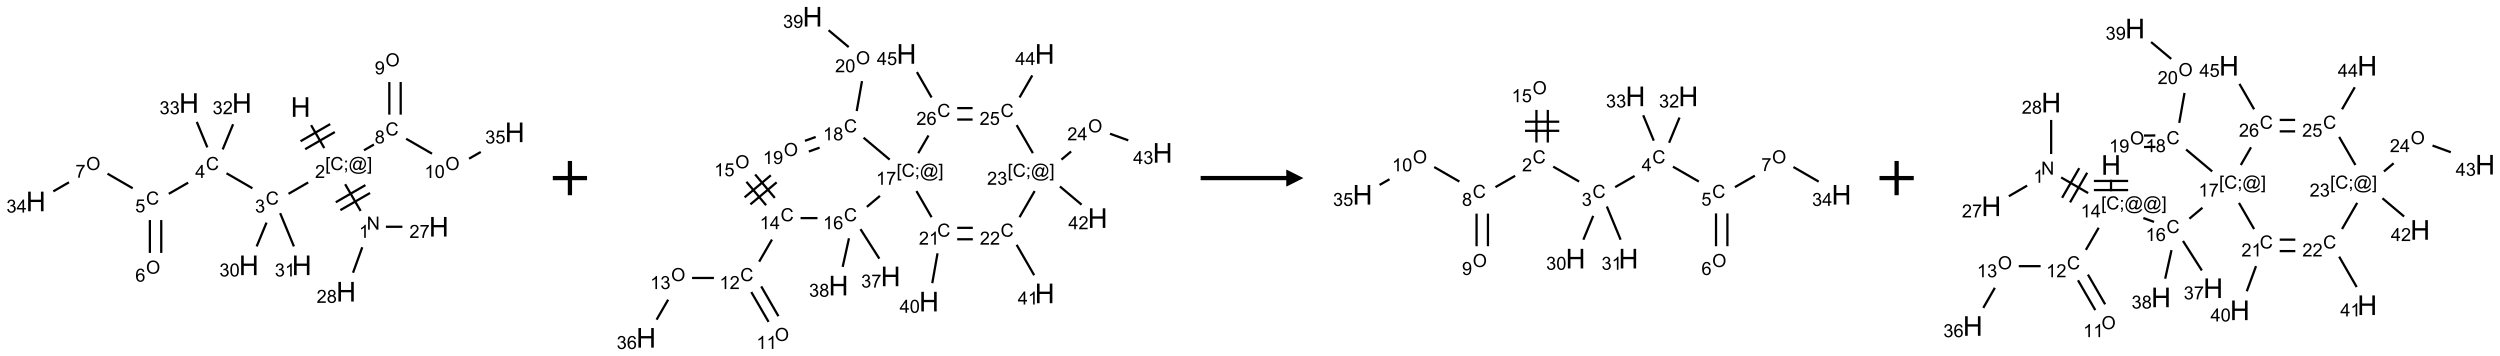 <?xml version="1.0" encoding="UTF-8"?>
<svg xmlns="http://www.w3.org/2000/svg" xmlns:xlink="http://www.w3.org/1999/xlink" width="1460" height="208" viewBox="0 0 1460 208">
<defs>
<g>
<g id="glyph-0-0">
<path d="M 2 0 L 2 -10 L 10 -10 L 10 0 Z M 2.25 -0.25 L 9.75 -0.25 L 9.75 -9.75 L 2.25 -9.75 Z M 2.25 -0.25 "/>
</g>
<g id="glyph-0-1">
<path d="M 1.281 0 L 1.281 -11.453 L 2.797 -11.453 L 2.797 -6.75 L 8.75 -6.75 L 8.75 -11.453 L 10.266 -11.453 L 10.266 0 L 8.75 0 L 8.75 -5.398 L 2.797 -5.398 L 2.797 0 Z M 1.281 0 "/>
</g>
<g id="glyph-1-0">
<path d="M 1.332 0 L 1.332 -6.668 L 6.668 -6.668 L 6.668 0 Z M 1.5 -0.168 L 6.5 -0.168 L 6.5 -6.5 L 1.5 -6.5 Z M 1.5 -0.168 "/>
</g>
<g id="glyph-1-1">
<path d="M 0.723 2.121 L 0.723 -7.637 L 2.793 -7.637 L 2.793 -6.859 L 1.66 -6.859 L 1.66 1.344 L 2.793 1.344 L 2.793 2.121 Z M 0.723 2.121 "/>
</g>
<g id="glyph-1-2">
<path d="M 6.27 -2.676 L 7.281 -2.422 C 7.07 -1.594 6.688 -0.961 6.137 -0.523 C 5.586 -0.086 4.914 0.129 4.121 0.129 C 3.297 0.129 2.629 -0.039 2.113 -0.371 C 1.598 -0.707 1.203 -1.191 0.934 -1.828 C 0.664 -2.465 0.531 -3.145 0.531 -3.875 C 0.531 -4.672 0.684 -5.363 0.988 -5.957 C 1.293 -6.547 1.723 -6.996 2.285 -7.305 C 2.844 -7.613 3.461 -7.766 4.137 -7.766 C 4.898 -7.766 5.543 -7.57 6.062 -7.184 C 6.582 -6.793 6.945 -6.246 7.152 -5.543 L 6.156 -5.309 C 5.98 -5.863 5.723 -6.266 5.387 -6.52 C 5.051 -6.773 4.625 -6.902 4.113 -6.902 C 3.527 -6.902 3.039 -6.762 2.645 -6.48 C 2.25 -6.199 1.973 -5.82 1.812 -5.348 C 1.652 -4.871 1.574 -4.383 1.574 -3.879 C 1.574 -3.23 1.668 -2.664 1.855 -2.18 C 2.047 -1.695 2.34 -1.332 2.738 -1.094 C 3.137 -0.855 3.57 -0.734 4.035 -0.734 C 4.602 -0.734 5.082 -0.898 5.473 -1.223 C 5.867 -1.551 6.133 -2.035 6.27 -2.676 Z M 6.27 -2.676 "/>
</g>
<g id="glyph-1-3">
<path d="M 0.949 -4.465 L 0.949 -5.531 L 2.016 -5.531 L 2.016 -4.465 Z M 0.949 0 L 0.949 -1.066 L 2.016 -1.066 L 2.016 0 C 2.016 0.391 1.945 0.711 1.809 0.949 C 1.668 1.191 1.449 1.379 1.145 1.512 L 0.887 1.109 C 1.082 1.023 1.23 0.895 1.324 0.727 C 1.418 0.559 1.469 0.316 1.48 0 Z M 0.949 0 "/>
</g>
<g id="glyph-1-4">
<path d="M 6.047 -0.848 C 5.82 -0.59 5.57 -0.379 5.289 -0.223 C 5.008 -0.062 4.73 0.016 4.449 0.016 C 4.141 0.016 3.84 -0.074 3.547 -0.254 C 3.254 -0.434 3.02 -0.715 2.836 -1.09 C 2.652 -1.465 2.562 -1.875 2.562 -2.324 C 2.562 -2.875 2.703 -3.43 2.988 -3.98 C 3.27 -4.535 3.621 -4.953 4.043 -5.23 C 4.461 -5.508 4.871 -5.645 5.266 -5.645 C 5.566 -5.645 5.855 -5.566 6.129 -5.41 C 6.402 -5.25 6.641 -5.012 6.84 -4.688 L 7.016 -5.496 L 7.949 -5.496 L 7.199 -2 C 7.094 -1.516 7.043 -1.246 7.043 -1.191 C 7.043 -1.098 7.078 -1.02 7.148 -0.949 C 7.219 -0.883 7.305 -0.848 7.406 -0.848 C 7.59 -0.848 7.832 -0.953 8.129 -1.168 C 8.527 -1.445 8.84 -1.816 9.07 -2.285 C 9.301 -2.75 9.418 -3.234 9.418 -3.73 C 9.418 -4.309 9.27 -4.852 8.973 -5.355 C 8.676 -5.859 8.23 -6.262 7.645 -6.562 C 7.055 -6.863 6.406 -7.016 5.691 -7.016 C 4.879 -7.016 4.137 -6.824 3.465 -6.445 C 2.793 -6.066 2.273 -5.52 1.902 -4.809 C 1.535 -4.098 1.348 -3.34 1.348 -2.527 C 1.348 -1.676 1.535 -0.941 1.902 -0.328 C 2.273 0.285 2.809 0.742 3.508 1.035 C 4.207 1.328 4.984 1.473 5.832 1.473 C 6.742 1.473 7.504 1.32 8.121 1.016 C 8.734 0.711 9.195 0.34 9.5 -0.098 L 10.441 -0.098 C 10.266 0.266 9.961 0.637 9.531 1.016 C 9.102 1.395 8.59 1.695 7.996 1.914 C 7.402 2.133 6.688 2.246 5.848 2.246 C 5.078 2.246 4.367 2.145 3.715 1.949 C 3.066 1.75 2.512 1.453 2.051 1.055 C 1.594 0.656 1.25 0.199 1.016 -0.316 C 0.723 -0.973 0.578 -1.684 0.578 -2.441 C 0.578 -3.289 0.75 -4.098 1.098 -4.863 C 1.523 -5.805 2.125 -6.527 2.902 -7.027 C 3.684 -7.527 4.629 -7.777 5.738 -7.777 C 6.602 -7.777 7.375 -7.602 8.059 -7.246 C 8.746 -6.895 9.285 -6.371 9.684 -5.672 C 10.02 -5.07 10.188 -4.418 10.188 -3.715 C 10.188 -2.707 9.832 -1.812 9.125 -1.031 C 8.492 -0.328 7.801 0.02 7.051 0.02 C 6.812 0.02 6.617 -0.016 6.473 -0.09 C 6.324 -0.16 6.215 -0.266 6.145 -0.402 C 6.102 -0.488 6.066 -0.637 6.047 -0.848 Z M 3.527 -2.262 C 3.527 -1.785 3.641 -1.414 3.863 -1.152 C 4.09 -0.887 4.348 -0.754 4.641 -0.754 C 4.836 -0.754 5.039 -0.812 5.254 -0.93 C 5.469 -1.047 5.676 -1.219 5.871 -1.449 C 6.066 -1.676 6.23 -1.969 6.355 -2.32 C 6.48 -2.672 6.543 -3.027 6.543 -3.379 C 6.543 -3.852 6.426 -4.219 6.191 -4.48 C 5.957 -4.738 5.672 -4.871 5.332 -4.871 C 5.109 -4.871 4.902 -4.812 4.707 -4.699 C 4.512 -4.586 4.32 -4.406 4.137 -4.156 C 3.953 -3.906 3.805 -3.602 3.691 -3.246 C 3.582 -2.887 3.527 -2.559 3.527 -2.262 Z M 3.527 -2.262 "/>
</g>
<g id="glyph-1-5">
<path d="M 2.27 2.121 L 0.203 2.121 L 0.203 1.344 L 1.332 1.344 L 1.332 -6.859 L 0.203 -6.859 L 0.203 -7.637 L 2.27 -7.637 Z M 2.27 2.121 "/>
</g>
<g id="glyph-1-6">
<path d="M 5.371 -0.902 L 5.371 0 L 0.324 0 C 0.316 -0.227 0.352 -0.441 0.434 -0.652 C 0.562 -0.996 0.766 -1.332 1.051 -1.668 C 1.332 -2 1.742 -2.387 2.277 -2.824 C 3.105 -3.504 3.668 -4.043 3.957 -4.441 C 4.25 -4.84 4.395 -5.215 4.395 -5.566 C 4.395 -5.938 4.262 -6.254 3.996 -6.508 C 3.73 -6.762 3.387 -6.891 2.957 -6.891 C 2.508 -6.891 2.145 -6.754 1.875 -6.484 C 1.605 -6.215 1.469 -5.84 1.465 -5.359 L 0.5 -5.457 C 0.566 -6.176 0.812 -6.727 1.246 -7.102 C 1.676 -7.477 2.254 -7.668 2.98 -7.668 C 3.711 -7.668 4.293 -7.465 4.719 -7.059 C 5.145 -6.652 5.359 -6.148 5.359 -5.547 C 5.359 -5.242 5.297 -4.941 5.172 -4.645 C 5.047 -4.352 4.84 -4.039 4.551 -3.715 C 4.262 -3.387 3.777 -2.938 3.105 -2.371 C 2.543 -1.898 2.18 -1.578 2.02 -1.41 C 1.859 -1.242 1.73 -1.07 1.625 -0.902 Z M 5.371 -0.902 "/>
</g>
<g id="glyph-1-7">
<path d="M 0.812 0 L 0.812 -7.637 L 1.848 -7.637 L 5.859 -1.641 L 5.859 -7.637 L 6.828 -7.637 L 6.828 0 L 5.793 0 L 1.781 -6 L 1.781 0 Z M 0.812 0 "/>
</g>
<g id="glyph-1-8">
<path d="M 3.973 0 L 3.035 0 L 3.035 -5.973 C 2.809 -5.758 2.516 -5.543 2.148 -5.328 C 1.781 -5.113 1.453 -4.953 1.16 -4.844 L 1.16 -5.75 C 1.684 -5.996 2.145 -6.297 2.535 -6.645 C 2.93 -6.996 3.207 -7.336 3.371 -7.668 L 3.973 -7.668 Z M 3.973 0 "/>
</g>
<g id="glyph-1-9">
<path d="M 0.504 -6.637 L 0.504 -7.535 L 5.449 -7.535 L 5.449 -6.809 C 4.961 -6.289 4.48 -5.602 4.004 -4.746 C 3.527 -3.887 3.156 -3.004 2.895 -2.098 C 2.707 -1.461 2.59 -0.762 2.535 0 L 1.574 0 C 1.582 -0.602 1.703 -1.328 1.926 -2.176 C 2.152 -3.027 2.477 -3.848 2.898 -4.637 C 3.32 -5.426 3.77 -6.094 4.246 -6.637 Z M 0.504 -6.637 "/>
</g>
<g id="glyph-1-10">
<path d="M 1.887 -4.141 C 1.496 -4.281 1.207 -4.484 1.02 -4.75 C 0.832 -5.016 0.738 -5.328 0.738 -5.699 C 0.738 -6.254 0.938 -6.719 1.34 -7.098 C 1.738 -7.477 2.27 -7.668 2.934 -7.668 C 3.598 -7.668 4.137 -7.473 4.543 -7.086 C 4.949 -6.699 5.152 -6.227 5.152 -5.672 C 5.152 -5.316 5.059 -5.008 4.871 -4.746 C 4.688 -4.484 4.406 -4.281 4.027 -4.141 C 4.496 -3.988 4.852 -3.742 5.098 -3.402 C 5.34 -3.062 5.465 -2.656 5.465 -2.184 C 5.465 -1.531 5.234 -0.98 4.77 -0.535 C 4.309 -0.09 3.703 0.129 2.949 0.129 C 2.195 0.129 1.586 -0.094 1.125 -0.539 C 0.664 -0.984 0.434 -1.543 0.434 -2.207 C 0.434 -2.703 0.559 -3.121 0.809 -3.457 C 1.062 -3.793 1.422 -4.02 1.887 -4.141 Z M 1.699 -5.73 C 1.699 -5.367 1.812 -5.074 2.047 -4.844 C 2.281 -4.613 2.582 -4.5 2.953 -4.5 C 3.312 -4.5 3.609 -4.613 3.84 -4.84 C 4.07 -5.066 4.188 -5.348 4.188 -5.676 C 4.188 -6.02 4.07 -6.309 3.832 -6.543 C 3.594 -6.777 3.297 -6.895 2.941 -6.895 C 2.586 -6.895 2.289 -6.781 2.051 -6.551 C 1.816 -6.324 1.699 -6.047 1.699 -5.73 Z M 1.395 -2.203 C 1.395 -1.938 1.461 -1.676 1.586 -1.426 C 1.711 -1.176 1.902 -0.984 2.152 -0.848 C 2.402 -0.711 2.672 -0.641 2.957 -0.641 C 3.406 -0.641 3.777 -0.785 4.066 -1.074 C 4.359 -1.363 4.504 -1.727 4.504 -2.172 C 4.504 -2.625 4.355 -2.996 4.055 -3.293 C 3.754 -3.586 3.379 -3.734 2.926 -3.734 C 2.484 -3.734 2.121 -3.59 1.832 -3.297 C 1.543 -3.004 1.395 -2.641 1.395 -2.203 Z M 1.395 -2.203 "/>
</g>
<g id="glyph-1-11">
<path d="M 0.449 -2.016 L 1.387 -2.141 C 1.492 -1.609 1.676 -1.227 1.934 -0.992 C 2.191 -0.758 2.508 -0.641 2.879 -0.641 C 3.32 -0.641 3.695 -0.793 3.996 -1.098 C 4.301 -1.402 4.453 -1.781 4.453 -2.234 C 4.453 -2.664 4.312 -3.02 4.031 -3.301 C 3.75 -3.578 3.391 -3.719 2.957 -3.719 C 2.781 -3.719 2.562 -3.684 2.297 -3.613 L 2.402 -4.438 C 2.465 -4.43 2.516 -4.426 2.551 -4.426 C 2.949 -4.426 3.312 -4.531 3.629 -4.738 C 3.949 -4.949 4.109 -5.27 4.109 -5.703 C 4.109 -6.047 3.992 -6.332 3.762 -6.559 C 3.527 -6.785 3.227 -6.895 2.859 -6.895 C 2.496 -6.895 2.191 -6.781 1.949 -6.551 C 1.707 -6.324 1.547 -5.98 1.48 -5.52 L 0.543 -5.688 C 0.656 -6.316 0.918 -6.805 1.324 -7.148 C 1.73 -7.492 2.234 -7.668 2.84 -7.668 C 3.254 -7.668 3.641 -7.578 3.988 -7.398 C 4.34 -7.219 4.609 -6.977 4.793 -6.668 C 4.98 -6.359 5.074 -6.031 5.074 -5.684 C 5.074 -5.352 4.984 -5.051 4.809 -4.781 C 4.629 -4.512 4.367 -4.297 4.02 -4.137 C 4.473 -4.031 4.824 -3.816 5.074 -3.488 C 5.324 -3.16 5.449 -2.75 5.449 -2.254 C 5.449 -1.59 5.203 -1.023 4.719 -0.559 C 4.234 -0.098 3.617 0.137 2.875 0.137 C 2.203 0.137 1.648 -0.062 1.207 -0.465 C 0.762 -0.863 0.512 -1.379 0.449 -2.016 Z M 0.449 -2.016 "/>
</g>
<g id="glyph-1-12">
<path d="M 3.449 0 L 3.449 -1.828 L 0.137 -1.828 L 0.137 -2.688 L 3.621 -7.637 L 4.387 -7.637 L 4.387 -2.688 L 5.418 -2.688 L 5.418 -1.828 L 4.387 -1.828 L 4.387 0 Z M 3.449 -2.688 L 3.449 -6.129 L 1.059 -2.688 Z M 3.449 -2.688 "/>
</g>
<g id="glyph-1-13">
<path d="M 0.441 -2 L 1.426 -2.082 C 1.5 -1.605 1.668 -1.242 1.934 -1.004 C 2.199 -0.762 2.52 -0.641 2.895 -0.641 C 3.348 -0.641 3.73 -0.812 4.043 -1.152 C 4.355 -1.492 4.512 -1.941 4.512 -2.504 C 4.512 -3.039 4.359 -3.461 4.059 -3.77 C 3.758 -4.078 3.367 -4.234 2.879 -4.234 C 2.578 -4.234 2.305 -4.164 2.062 -4.027 C 1.82 -3.891 1.629 -3.715 1.488 -3.496 L 0.609 -3.609 L 1.348 -7.531 L 5.145 -7.531 L 5.145 -6.637 L 2.098 -6.637 L 1.688 -4.582 C 2.145 -4.902 2.625 -5.062 3.129 -5.062 C 3.797 -5.062 4.359 -4.832 4.816 -4.371 C 5.277 -3.91 5.504 -3.312 5.504 -2.59 C 5.504 -1.898 5.305 -1.301 4.902 -0.797 C 4.41 -0.18 3.742 0.129 2.895 0.129 C 2.199 0.129 1.633 -0.062 1.195 -0.453 C 0.758 -0.844 0.504 -1.359 0.441 -2 Z M 0.441 -2 "/>
</g>
<g id="glyph-1-14">
<path d="M 0.516 -3.719 C 0.516 -4.984 0.855 -5.977 1.535 -6.695 C 2.215 -7.414 3.094 -7.77 4.172 -7.77 C 4.875 -7.77 5.512 -7.602 6.078 -7.266 C 6.645 -6.93 7.074 -6.461 7.371 -5.855 C 7.668 -5.254 7.816 -4.57 7.816 -3.809 C 7.816 -3.035 7.66 -2.34 7.348 -1.73 C 7.035 -1.117 6.594 -0.656 6.02 -0.34 C 5.449 -0.027 4.828 0.129 4.168 0.129 C 3.449 0.129 2.805 -0.043 2.238 -0.391 C 1.672 -0.738 1.246 -1.211 0.953 -1.812 C 0.66 -2.414 0.516 -3.047 0.516 -3.719 Z M 1.559 -3.703 C 1.559 -2.781 1.805 -2.059 2.301 -1.527 C 2.793 -1 3.414 -0.734 4.16 -0.734 C 4.922 -0.734 5.547 -1 6.039 -1.535 C 6.531 -2.07 6.777 -2.828 6.777 -3.812 C 6.777 -4.434 6.672 -4.977 6.461 -5.441 C 6.25 -5.902 5.945 -6.262 5.539 -6.52 C 5.133 -6.773 4.68 -6.902 4.176 -6.902 C 3.461 -6.902 2.848 -6.656 2.332 -6.164 C 1.816 -5.672 1.559 -4.852 1.559 -3.703 Z M 1.559 -3.703 "/>
</g>
<g id="glyph-1-15">
<path d="M 5.309 -5.766 L 4.375 -5.691 C 4.293 -6.059 4.172 -6.328 4.02 -6.496 C 3.766 -6.762 3.453 -6.895 3.082 -6.895 C 2.785 -6.895 2.523 -6.812 2.297 -6.645 C 2 -6.43 1.77 -6.117 1.598 -5.703 C 1.43 -5.289 1.34 -4.703 1.332 -3.938 C 1.559 -4.281 1.836 -4.535 2.16 -4.703 C 2.488 -4.871 2.828 -4.953 3.188 -4.953 C 3.812 -4.953 4.344 -4.723 4.785 -4.262 C 5.223 -3.801 5.441 -3.207 5.441 -2.48 C 5.441 -2 5.34 -1.555 5.133 -1.145 C 4.926 -0.73 4.641 -0.418 4.281 -0.199 C 3.922 0.02 3.512 0.129 3.051 0.129 C 2.27 0.129 1.633 -0.156 1.141 -0.73 C 0.648 -1.305 0.402 -2.254 0.402 -3.574 C 0.402 -5.051 0.672 -6.121 1.219 -6.793 C 1.695 -7.375 2.336 -7.668 3.141 -7.668 C 3.742 -7.668 4.234 -7.5 4.617 -7.16 C 5 -6.824 5.23 -6.359 5.309 -5.766 Z M 1.48 -2.473 C 1.48 -2.152 1.547 -1.844 1.684 -1.547 C 1.82 -1.25 2.016 -1.027 2.262 -0.871 C 2.508 -0.719 2.766 -0.641 3.035 -0.641 C 3.434 -0.641 3.773 -0.801 4.059 -1.121 C 4.344 -1.441 4.484 -1.875 4.484 -2.422 C 4.484 -2.949 4.344 -3.367 4.062 -3.668 C 3.781 -3.973 3.426 -4.125 3 -4.125 C 2.578 -4.125 2.219 -3.973 1.922 -3.668 C 1.625 -3.363 1.48 -2.969 1.48 -2.473 Z M 1.48 -2.473 "/>
</g>
<g id="glyph-1-16">
<path d="M 0.441 -3.766 C 0.441 -4.668 0.535 -5.395 0.723 -5.945 C 0.906 -6.496 1.184 -6.922 1.551 -7.219 C 1.918 -7.516 2.375 -7.668 2.934 -7.668 C 3.344 -7.668 3.703 -7.586 4.012 -7.418 C 4.32 -7.254 4.574 -7.016 4.777 -6.707 C 4.977 -6.395 5.137 -6.016 5.25 -5.57 C 5.363 -5.125 5.422 -4.523 5.422 -3.766 C 5.422 -2.871 5.328 -2.148 5.145 -1.598 C 4.961 -1.047 4.688 -0.621 4.32 -0.32 C 3.953 -0.02 3.492 0.129 2.934 0.129 C 2.195 0.129 1.617 -0.133 1.199 -0.66 C 0.695 -1.297 0.441 -2.332 0.441 -3.766 Z M 1.406 -3.766 C 1.406 -2.512 1.555 -1.68 1.848 -1.262 C 2.141 -0.848 2.5 -0.641 2.934 -0.641 C 3.363 -0.641 3.727 -0.848 4.02 -1.266 C 4.312 -1.684 4.457 -2.516 4.457 -3.766 C 4.457 -5.023 4.312 -5.859 4.02 -6.27 C 3.727 -6.684 3.359 -6.891 2.922 -6.891 C 2.492 -6.891 2.148 -6.707 1.891 -6.344 C 1.566 -5.879 1.406 -5.02 1.406 -3.766 Z M 1.406 -3.766 "/>
</g>
<g id="glyph-1-17">
<path d="M 0.582 -1.766 L 1.484 -1.848 C 1.562 -1.426 1.707 -1.117 1.922 -0.926 C 2.137 -0.734 2.414 -0.641 2.75 -0.641 C 3.039 -0.641 3.289 -0.707 3.508 -0.84 C 3.727 -0.973 3.902 -1.148 4.043 -1.367 C 4.18 -1.586 4.297 -1.887 4.391 -2.262 C 4.484 -2.637 4.531 -3.016 4.531 -3.406 C 4.531 -3.449 4.531 -3.512 4.527 -3.594 C 4.34 -3.297 4.082 -3.055 3.758 -2.867 C 3.434 -2.68 3.082 -2.59 2.703 -2.59 C 2.07 -2.59 1.535 -2.816 1.098 -3.277 C 0.66 -3.734 0.441 -4.34 0.441 -5.09 C 0.441 -5.863 0.672 -6.484 1.129 -6.957 C 1.586 -7.43 2.156 -7.668 2.844 -7.668 C 3.34 -7.668 3.793 -7.531 4.207 -7.266 C 4.617 -7 4.93 -6.617 5.145 -6.121 C 5.355 -5.629 5.465 -4.91 5.465 -3.973 C 5.465 -2.996 5.359 -2.223 5.145 -1.645 C 4.934 -1.066 4.617 -0.625 4.199 -0.324 C 3.781 -0.02 3.293 0.129 2.73 0.129 C 2.133 0.129 1.645 -0.035 1.266 -0.367 C 0.887 -0.699 0.66 -1.164 0.582 -1.766 Z M 4.422 -5.137 C 4.422 -5.676 4.277 -6.102 3.992 -6.418 C 3.707 -6.734 3.359 -6.891 2.957 -6.891 C 2.543 -6.891 2.18 -6.719 1.871 -6.379 C 1.562 -6.039 1.406 -5.598 1.406 -5.059 C 1.406 -4.57 1.555 -4.176 1.848 -3.871 C 2.141 -3.566 2.5 -3.418 2.934 -3.418 C 3.367 -3.418 3.723 -3.57 4.004 -3.871 C 4.281 -4.176 4.422 -4.598 4.422 -5.137 Z M 4.422 -5.137 "/>
</g>
</g>
</defs>
<path fill="none" stroke-width="0.033" stroke-linecap="butt" stroke-linejoin="miter" stroke="rgb(0%, 0%, 0%)" stroke-opacity="1" stroke-miterlimit="10" d="M 4.019 0.905 L 4.211 1.239 " transform="matrix(40, 0, 0, 40, 20.928, 36.912)"/>
<path fill="none" stroke-width="0.033" stroke-linecap="butt" stroke-linejoin="miter" stroke="rgb(0%, 0%, 0%)" stroke-opacity="1" stroke-miterlimit="10" d="M 3.932 1.255 L 4.365 1.005 " transform="matrix(40, 0, 0, 40, 20.928, 36.912)"/>
<path fill="none" stroke-width="0.033" stroke-linecap="butt" stroke-linejoin="miter" stroke="rgb(0%, 0%, 0%)" stroke-opacity="1" stroke-miterlimit="10" d="M 3.865 1.139 L 4.298 0.889 " transform="matrix(40, 0, 0, 40, 20.928, 36.912)"/>
<path fill="none" stroke-width="0.033" stroke-linecap="butt" stroke-linejoin="miter" stroke="rgb(0%, 0%, 0%)" stroke-opacity="1" stroke-miterlimit="10" d="M 4.516 1.767 L 4.742 2.157 " transform="matrix(40, 0, 0, 40, 20.928, 36.912)"/>
<path fill="none" stroke-width="0.033" stroke-linecap="butt" stroke-linejoin="miter" stroke="rgb(0%, 0%, 0%)" stroke-opacity="1" stroke-miterlimit="10" d="M 4.446 2.145 L 4.879 1.895 " transform="matrix(40, 0, 0, 40, 20.928, 36.912)"/>
<path fill="none" stroke-width="0.033" stroke-linecap="butt" stroke-linejoin="miter" stroke="rgb(0%, 0%, 0%)" stroke-opacity="1" stroke-miterlimit="10" d="M 4.379 2.03 L 4.812 1.78 " transform="matrix(40, 0, 0, 40, 20.928, 36.912)"/>
<path fill="none" stroke-width="0.033" stroke-linecap="butt" stroke-linejoin="miter" stroke="rgb(0%, 0%, 0%)" stroke-opacity="1" stroke-miterlimit="10" d="M 5.111 2.388 L 5.352 2.388 " transform="matrix(40, 0, 0, 40, 20.928, 36.912)"/>
<path fill="none" stroke-width="0.033" stroke-linecap="butt" stroke-linejoin="miter" stroke="rgb(0%, 0%, 0%)" stroke-opacity="1" stroke-miterlimit="10" d="M 4.766 2.687 L 4.631 3.059 " transform="matrix(40, 0, 0, 40, 20.928, 36.912)"/>
<path fill="none" stroke-width="0.033" stroke-linecap="butt" stroke-linejoin="miter" stroke="rgb(0%, 0%, 0%)" stroke-opacity="1" stroke-miterlimit="10" d="M 3.976 1.741 L 3.689 1.907 " transform="matrix(40, 0, 0, 40, 20.928, 36.912)"/>
<path fill="none" stroke-width="0.033" stroke-linecap="butt" stroke-linejoin="miter" stroke="rgb(0%, 0%, 0%)" stroke-opacity="1" stroke-miterlimit="10" d="M 3.162 1.826 L 2.784 1.607 " transform="matrix(40, 0, 0, 40, 20.928, 36.912)"/>
<path fill="none" stroke-width="0.033" stroke-linecap="butt" stroke-linejoin="miter" stroke="rgb(0%, 0%, 0%)" stroke-opacity="1" stroke-miterlimit="10" d="M 2.224 1.744 L 1.941 1.907 " transform="matrix(40, 0, 0, 40, 20.928, 36.912)"/>
<path fill="none" stroke-width="0.033" stroke-linecap="butt" stroke-linejoin="miter" stroke="rgb(0%, 0%, 0%)" stroke-opacity="1" stroke-miterlimit="10" d="M 1.665 2.29 L 1.665 2.77 " transform="matrix(40, 0, 0, 40, 20.928, 36.912)"/>
<path fill="none" stroke-width="0.033" stroke-linecap="butt" stroke-linejoin="miter" stroke="rgb(0%, 0%, 0%)" stroke-opacity="1" stroke-miterlimit="10" d="M 1.831 2.29 L 1.831 2.77 " transform="matrix(40, 0, 0, 40, 20.928, 36.912)"/>
<path fill="none" stroke-width="0.033" stroke-linecap="butt" stroke-linejoin="miter" stroke="rgb(0%, 0%, 0%)" stroke-opacity="1" stroke-miterlimit="10" d="M 1.414 1.826 L 1.046 1.613 " transform="matrix(40, 0, 0, 40, 20.928, 36.912)"/>
<path fill="none" stroke-width="0.033" stroke-linecap="butt" stroke-linejoin="miter" stroke="rgb(0%, 0%, 0%)" stroke-opacity="1" stroke-miterlimit="10" d="M 0.484 1.739 L 0.255 1.871 " transform="matrix(40, 0, 0, 40, 20.928, 36.912)"/>
<path fill="none" stroke-width="0.033" stroke-linecap="butt" stroke-linejoin="miter" stroke="rgb(0%, 0%, 0%)" stroke-opacity="1" stroke-miterlimit="10" d="M 2.728 1.259 L 2.88 0.891 " transform="matrix(40, 0, 0, 40, 20.928, 36.912)"/>
<path fill="none" stroke-width="0.033" stroke-linecap="butt" stroke-linejoin="miter" stroke="rgb(0%, 0%, 0%)" stroke-opacity="1" stroke-miterlimit="10" d="M 2.504 1.229 L 2.35 0.857 " transform="matrix(40, 0, 0, 40, 20.928, 36.912)"/>
<path fill="none" stroke-width="0.033" stroke-linecap="butt" stroke-linejoin="miter" stroke="rgb(0%, 0%, 0%)" stroke-opacity="1" stroke-miterlimit="10" d="M 3.368 2.327 L 3.224 2.675 " transform="matrix(40, 0, 0, 40, 20.928, 36.912)"/>
<path fill="none" stroke-width="0.033" stroke-linecap="butt" stroke-linejoin="miter" stroke="rgb(0%, 0%, 0%)" stroke-opacity="1" stroke-miterlimit="10" d="M 3.567 2.189 L 3.768 2.675 " transform="matrix(40, 0, 0, 40, 20.928, 36.912)"/>
<path fill="none" stroke-width="0.033" stroke-linecap="butt" stroke-linejoin="miter" stroke="rgb(0%, 0%, 0%)" stroke-opacity="1" stroke-miterlimit="10" d="M 4.791 1.271 L 4.936 1.187 " transform="matrix(40, 0, 0, 40, 20.928, 36.912)"/>
<path fill="none" stroke-width="0.033" stroke-linecap="butt" stroke-linejoin="miter" stroke="rgb(0%, 0%, 0%)" stroke-opacity="1" stroke-miterlimit="10" d="M 5.327 0.751 L 5.327 0.275 " transform="matrix(40, 0, 0, 40, 20.928, 36.912)"/>
<path fill="none" stroke-width="0.033" stroke-linecap="butt" stroke-linejoin="miter" stroke="rgb(0%, 0%, 0%)" stroke-opacity="1" stroke-miterlimit="10" d="M 5.161 0.751 L 5.161 0.275 " transform="matrix(40, 0, 0, 40, 20.928, 36.912)"/>
<path fill="none" stroke-width="0.033" stroke-linecap="butt" stroke-linejoin="miter" stroke="rgb(0%, 0%, 0%)" stroke-opacity="1" stroke-miterlimit="10" d="M 5.406 1.103 L 5.784 1.321 " transform="matrix(40, 0, 0, 40, 20.928, 36.912)"/>
<path fill="none" stroke-width="0.033" stroke-linecap="butt" stroke-linejoin="miter" stroke="rgb(0%, 0%, 0%)" stroke-opacity="1" stroke-miterlimit="10" d="M 6.325 1.394 L 6.496 1.296 " transform="matrix(40, 0, 0, 40, 20.928, 36.912)"/>
<g fill="rgb(0%, 0%, 0%)" fill-opacity="1">
<use xlink:href="#glyph-0-1" x="169.773" y="68.234"/>
</g>
<g fill="rgb(0%, 0%, 0%)" fill-opacity="1">
<use xlink:href="#glyph-1-1" x="189.941" y="99.32"/>
<use xlink:href="#glyph-1-2" x="192.905" y="99.32"/>
<use xlink:href="#glyph-1-3" x="200.608" y="99.32"/>
<use xlink:href="#glyph-1-4" x="203.572" y="99.32"/>
<use xlink:href="#glyph-1-5" x="214.4" y="99.32"/>
</g>
<g fill="rgb(0%, 0%, 0%)" fill-opacity="1">
<use xlink:href="#glyph-1-6" x="183.965" y="103.945"/>
</g>
<g fill="rgb(0%, 0%, 0%)" fill-opacity="1">
<use xlink:href="#glyph-1-7" x="214.152" y="134.137"/>
</g>
<g fill="rgb(0%, 0%, 0%)" fill-opacity="1">
<use xlink:href="#glyph-1-8" x="209.652" y="138.906"/>
</g>
<g fill="rgb(0%, 0%, 0%)" fill-opacity="1">
<use xlink:href="#glyph-0-1" x="250.512" y="138.152"/>
</g>
<g fill="rgb(0%, 0%, 0%)" fill-opacity="1">
<use xlink:href="#glyph-1-6" x="239.082" y="138.945"/>
<use xlink:href="#glyph-1-9" x="245.014" y="138.945"/>
</g>
<g fill="rgb(0%, 0%, 0%)" fill-opacity="1">
<use xlink:href="#glyph-0-1" x="196.336" y="176.09"/>
</g>
<g fill="rgb(0%, 0%, 0%)" fill-opacity="1">
<use xlink:href="#glyph-1-6" x="184.887" y="176.879"/>
<use xlink:href="#glyph-1-10" x="190.819" y="176.879"/>
</g>
<g fill="rgb(0%, 0%, 0%)" fill-opacity="1">
<use xlink:href="#glyph-1-2" x="155.176" y="119.496"/>
</g>
<g fill="rgb(0%, 0%, 0%)" fill-opacity="1">
<use xlink:href="#glyph-1-11" x="148.926" y="124.133"/>
</g>
<g fill="rgb(0%, 0%, 0%)" fill-opacity="1">
<use xlink:href="#glyph-1-2" x="120.219" y="99.312"/>
</g>
<g fill="rgb(0%, 0%, 0%)" fill-opacity="1">
<use xlink:href="#glyph-1-12" x="113.996" y="103.914"/>
</g>
<g fill="rgb(0%, 0%, 0%)" fill-opacity="1">
<use xlink:href="#glyph-1-2" x="85.258" y="119.496"/>
</g>
<g fill="rgb(0%, 0%, 0%)" fill-opacity="1">
<use xlink:href="#glyph-1-13" x="78.945" y="124"/>
</g>
<g fill="rgb(0%, 0%, 0%)" fill-opacity="1">
<use xlink:href="#glyph-1-14" x="85.273" y="159.867"/>
</g>
<g fill="rgb(0%, 0%, 0%)" fill-opacity="1">
<use xlink:href="#glyph-1-15" x="79.012" y="164.5"/>
</g>
<g fill="rgb(0%, 0%, 0%)" fill-opacity="1">
<use xlink:href="#glyph-1-14" x="50.312" y="99.316"/>
</g>
<g fill="rgb(0%, 0%, 0%)" fill-opacity="1">
<use xlink:href="#glyph-1-9" x="44.043" y="103.816"/>
</g>
<g fill="rgb(0%, 0%, 0%)" fill-opacity="1">
<use xlink:href="#glyph-0-1" x="15.156" y="123.379"/>
</g>
<g fill="rgb(0%, 0%, 0%)" fill-opacity="1">
<use xlink:href="#glyph-1-11" x="3.754" y="124.172"/>
<use xlink:href="#glyph-1-12" x="9.686" y="124.172"/>
</g>
<g fill="rgb(0%, 0%, 0%)" fill-opacity="1">
<use xlink:href="#glyph-0-1" x="135.484" y="65.898"/>
</g>
<g fill="rgb(0%, 0%, 0%)" fill-opacity="1">
<use xlink:href="#glyph-1-11" x="124.129" y="66.688"/>
<use xlink:href="#glyph-1-6" x="130.061" y="66.688"/>
</g>
<g fill="rgb(0%, 0%, 0%)" fill-opacity="1">
<use xlink:href="#glyph-0-1" x="104.59" y="65.898"/>
</g>
<g fill="rgb(0%, 0%, 0%)" fill-opacity="1">
<use xlink:href="#glyph-1-11" x="93.156" y="66.688"/>
<use xlink:href="#glyph-1-11" x="99.089" y="66.688"/>
</g>
<g fill="rgb(0%, 0%, 0%)" fill-opacity="1">
<use xlink:href="#glyph-0-1" x="139.551" y="160.676"/>
</g>
<g fill="rgb(0%, 0%, 0%)" fill-opacity="1">
<use xlink:href="#glyph-1-11" x="128.141" y="161.465"/>
<use xlink:href="#glyph-1-16" x="134.073" y="161.465"/>
</g>
<g fill="rgb(0%, 0%, 0%)" fill-opacity="1">
<use xlink:href="#glyph-0-1" x="170.445" y="160.676"/>
</g>
<g fill="rgb(0%, 0%, 0%)" fill-opacity="1">
<use xlink:href="#glyph-1-11" x="160.488" y="161.465"/>
<use xlink:href="#glyph-1-8" x="166.421" y="161.465"/>
</g>
<g fill="rgb(0%, 0%, 0%)" fill-opacity="1">
<use xlink:href="#glyph-1-2" x="225.098" y="79.125"/>
</g>
<g fill="rgb(0%, 0%, 0%)" fill-opacity="1">
<use xlink:href="#glyph-1-10" x="218.832" y="83.762"/>
</g>
<g fill="rgb(0%, 0%, 0%)" fill-opacity="1">
<use xlink:href="#glyph-1-14" x="225.113" y="38.762"/>
</g>
<g fill="rgb(0%, 0%, 0%)" fill-opacity="1">
<use xlink:href="#glyph-1-17" x="218.832" y="43.395"/>
</g>
<g fill="rgb(0%, 0%, 0%)" fill-opacity="1">
<use xlink:href="#glyph-1-14" x="260.074" y="99.316"/>
</g>
<g fill="rgb(0%, 0%, 0%)" fill-opacity="1">
<use xlink:href="#glyph-1-8" x="247.902" y="103.945"/>
<use xlink:href="#glyph-1-16" x="253.835" y="103.945"/>
</g>
<g fill="rgb(0%, 0%, 0%)" fill-opacity="1">
<use xlink:href="#glyph-0-1" x="294.84" y="83.008"/>
</g>
<g fill="rgb(0%, 0%, 0%)" fill-opacity="1">
<use xlink:href="#glyph-1-11" x="283.352" y="83.801"/>
<use xlink:href="#glyph-1-13" x="289.284" y="83.801"/>
</g>
<path fill="none" stroke-width="0.062" stroke-linecap="butt" stroke-linejoin="miter" stroke="rgb(0%, 0%, 0%)" stroke-opacity="1" stroke-miterlimit="10" d="M -0 0 L 0.5 0 M 0.25 -0.25 L 0.25 0.25 " transform="matrix(40, 0, 0, 40, 322.838, 104)"/>
<path fill="none" stroke-width="0.033" stroke-linecap="butt" stroke-linejoin="miter" stroke="rgb(0%, 0%, 0%)" stroke-opacity="1" stroke-miterlimit="10" d="M 1.932 4.372 L 1.681 3.937 " transform="matrix(40, 0, 0, 40, 377.322, 9.773)"/>
<path fill="none" stroke-width="0.033" stroke-linecap="butt" stroke-linejoin="miter" stroke="rgb(0%, 0%, 0%)" stroke-opacity="1" stroke-miterlimit="10" d="M 1.788 4.455 L 1.536 4.02 " transform="matrix(40, 0, 0, 40, 377.322, 9.773)"/>
<path fill="none" stroke-width="0.033" stroke-linecap="butt" stroke-linejoin="miter" stroke="rgb(0%, 0%, 0%)" stroke-opacity="1" stroke-miterlimit="10" d="M 0.99 3.814 L 0.671 3.814 " transform="matrix(40, 0, 0, 40, 377.322, 9.773)"/>
<path fill="none" stroke-width="0.033" stroke-linecap="butt" stroke-linejoin="miter" stroke="rgb(0%, 0%, 0%)" stroke-opacity="1" stroke-miterlimit="10" d="M 0.322 4.131 L 0.153 4.423 " transform="matrix(40, 0, 0, 40, 377.322, 9.773)"/>
<path fill="none" stroke-width="0.033" stroke-linecap="butt" stroke-linejoin="miter" stroke="rgb(0%, 0%, 0%)" stroke-opacity="1" stroke-miterlimit="10" d="M 1.651 3.576 L 1.838 3.253 " transform="matrix(40, 0, 0, 40, 377.322, 9.773)"/>
<path fill="none" stroke-width="0.033" stroke-linecap="butt" stroke-linejoin="miter" stroke="rgb(0%, 0%, 0%)" stroke-opacity="1" stroke-miterlimit="10" d="M 1.879 2.645 L 1.592 2.303 " transform="matrix(40, 0, 0, 40, 377.322, 9.773)"/>
<path fill="none" stroke-width="0.033" stroke-linecap="butt" stroke-linejoin="miter" stroke="rgb(0%, 0%, 0%)" stroke-opacity="1" stroke-miterlimit="10" d="M 1.752 2.752 L 1.465 2.41 " transform="matrix(40, 0, 0, 40, 377.322, 9.773)"/>
<path fill="none" stroke-width="0.033" stroke-linecap="butt" stroke-linejoin="miter" stroke="rgb(0%, 0%, 0%)" stroke-opacity="1" stroke-miterlimit="10" d="M 1.821 2.315 L 1.438 2.637 " transform="matrix(40, 0, 0, 40, 377.322, 9.773)"/>
<path fill="none" stroke-width="0.033" stroke-linecap="butt" stroke-linejoin="miter" stroke="rgb(0%, 0%, 0%)" stroke-opacity="1" stroke-miterlimit="10" d="M 1.906 2.418 L 1.523 2.739 " transform="matrix(40, 0, 0, 40, 377.322, 9.773)"/>
<path fill="none" stroke-width="0.033" stroke-linecap="butt" stroke-linejoin="miter" stroke="rgb(0%, 0%, 0%)" stroke-opacity="1" stroke-miterlimit="10" d="M 2.255 2.94 L 2.502 2.94 " transform="matrix(40, 0, 0, 40, 377.322, 9.773)"/>
<path fill="none" stroke-width="0.033" stroke-linecap="butt" stroke-linejoin="miter" stroke="rgb(0%, 0%, 0%)" stroke-opacity="1" stroke-miterlimit="10" d="M 3.223 2.776 L 3.414 2.616 " transform="matrix(40, 0, 0, 40, 377.322, 9.773)"/>
<path fill="none" stroke-width="0.033" stroke-linecap="butt" stroke-linejoin="miter" stroke="rgb(0%, 0%, 0%)" stroke-opacity="1" stroke-miterlimit="10" d="M 3.556 2.086 L 3.175 1.766 " transform="matrix(40, 0, 0, 40, 377.322, 9.773)"/>
<path fill="none" stroke-width="0.033" stroke-linecap="butt" stroke-linejoin="miter" stroke="rgb(0%, 0%, 0%)" stroke-opacity="1" stroke-miterlimit="10" d="M 2.476 1.755 L 2.319 1.812 " transform="matrix(40, 0, 0, 40, 377.322, 9.773)"/>
<path fill="none" stroke-width="0.033" stroke-linecap="butt" stroke-linejoin="miter" stroke="rgb(0%, 0%, 0%)" stroke-opacity="1" stroke-miterlimit="10" d="M 2.533 1.911 L 2.376 1.968 " transform="matrix(40, 0, 0, 40, 377.322, 9.773)"/>
<path fill="none" stroke-width="0.033" stroke-linecap="butt" stroke-linejoin="miter" stroke="rgb(0%, 0%, 0%)" stroke-opacity="1" stroke-miterlimit="10" d="M 3.075 1.377 L 3.152 0.94 " transform="matrix(40, 0, 0, 40, 377.322, 9.773)"/>
<path fill="none" stroke-width="0.033" stroke-linecap="butt" stroke-linejoin="miter" stroke="rgb(0%, 0%, 0%)" stroke-opacity="1" stroke-miterlimit="10" d="M 2.958 0.443 L 2.664 0.197 " transform="matrix(40, 0, 0, 40, 377.322, 9.773)"/>
<path fill="none" stroke-width="0.033" stroke-linecap="butt" stroke-linejoin="miter" stroke="rgb(0%, 0%, 0%)" stroke-opacity="1" stroke-miterlimit="10" d="M 3.947 2.545 L 4.168 2.927 " transform="matrix(40, 0, 0, 40, 377.322, 9.773)"/>
<path fill="none" stroke-width="0.033" stroke-linecap="butt" stroke-linejoin="miter" stroke="rgb(0%, 0%, 0%)" stroke-opacity="1" stroke-miterlimit="10" d="M 4.255 3.454 L 4.178 3.89 " transform="matrix(40, 0, 0, 40, 377.322, 9.773)"/>
<path fill="none" stroke-width="0.033" stroke-linecap="butt" stroke-linejoin="miter" stroke="rgb(0%, 0%, 0%)" stroke-opacity="1" stroke-miterlimit="10" d="M 4.542 3.249 L 4.77 3.249 " transform="matrix(40, 0, 0, 40, 377.322, 9.773)"/>
<path fill="none" stroke-width="0.033" stroke-linecap="butt" stroke-linejoin="miter" stroke="rgb(0%, 0%, 0%)" stroke-opacity="1" stroke-miterlimit="10" d="M 4.542 3.082 L 4.77 3.082 " transform="matrix(40, 0, 0, 40, 377.322, 9.773)"/>
<path fill="none" stroke-width="0.033" stroke-linecap="butt" stroke-linejoin="miter" stroke="rgb(0%, 0%, 0%)" stroke-opacity="1" stroke-miterlimit="10" d="M 5.41 3.33 L 5.666 3.774 " transform="matrix(40, 0, 0, 40, 377.322, 9.773)"/>
<path fill="none" stroke-width="0.033" stroke-linecap="butt" stroke-linejoin="miter" stroke="rgb(0%, 0%, 0%)" stroke-opacity="1" stroke-miterlimit="10" d="M 5.452 2.927 L 5.673 2.545 " transform="matrix(40, 0, 0, 40, 377.322, 9.773)"/>
<path fill="none" stroke-width="0.033" stroke-linecap="butt" stroke-linejoin="miter" stroke="rgb(0%, 0%, 0%)" stroke-opacity="1" stroke-miterlimit="10" d="M 6.064 2.086 L 6.205 1.967 " transform="matrix(40, 0, 0, 40, 377.322, 9.773)"/>
<path fill="none" stroke-width="0.033" stroke-linecap="butt" stroke-linejoin="miter" stroke="rgb(0%, 0%, 0%)" stroke-opacity="1" stroke-miterlimit="10" d="M 6.773 1.708 L 7.04 1.805 " transform="matrix(40, 0, 0, 40, 377.322, 9.773)"/>
<path fill="none" stroke-width="0.033" stroke-linecap="butt" stroke-linejoin="miter" stroke="rgb(0%, 0%, 0%)" stroke-opacity="1" stroke-miterlimit="10" d="M 6.042 2.478 L 6.358 2.744 " transform="matrix(40, 0, 0, 40, 377.322, 9.773)"/>
<path fill="none" stroke-width="0.033" stroke-linecap="butt" stroke-linejoin="miter" stroke="rgb(0%, 0%, 0%)" stroke-opacity="1" stroke-miterlimit="10" d="M 5.647 1.992 L 5.41 1.582 " transform="matrix(40, 0, 0, 40, 377.322, 9.773)"/>
<path fill="none" stroke-width="0.033" stroke-linecap="butt" stroke-linejoin="miter" stroke="rgb(0%, 0%, 0%)" stroke-opacity="1" stroke-miterlimit="10" d="M 5.452 1.179 L 5.638 0.857 " transform="matrix(40, 0, 0, 40, 377.322, 9.773)"/>
<path fill="none" stroke-width="0.033" stroke-linecap="butt" stroke-linejoin="miter" stroke="rgb(0%, 0%, 0%)" stroke-opacity="1" stroke-miterlimit="10" d="M 4.767 1.334 L 4.542 1.334 " transform="matrix(40, 0, 0, 40, 377.322, 9.773)"/>
<path fill="none" stroke-width="0.033" stroke-linecap="butt" stroke-linejoin="miter" stroke="rgb(0%, 0%, 0%)" stroke-opacity="1" stroke-miterlimit="10" d="M 4.767 1.501 L 4.542 1.501 " transform="matrix(40, 0, 0, 40, 377.322, 9.773)"/>
<path fill="none" stroke-width="0.033" stroke-linecap="butt" stroke-linejoin="miter" stroke="rgb(0%, 0%, 0%)" stroke-opacity="1" stroke-miterlimit="10" d="M 4.123 1.734 L 3.973 1.992 " transform="matrix(40, 0, 0, 40, 377.322, 9.773)"/>
<path fill="none" stroke-width="0.033" stroke-linecap="butt" stroke-linejoin="miter" stroke="rgb(0%, 0%, 0%)" stroke-opacity="1" stroke-miterlimit="10" d="M 4.168 1.179 L 3.954 0.808 " transform="matrix(40, 0, 0, 40, 377.322, 9.773)"/>
<path fill="none" stroke-width="0.033" stroke-linecap="butt" stroke-linejoin="miter" stroke="rgb(0%, 0%, 0%)" stroke-opacity="1" stroke-miterlimit="10" d="M 3.13 3.101 L 3.405 3.532 " transform="matrix(40, 0, 0, 40, 377.322, 9.773)"/>
<path fill="none" stroke-width="0.033" stroke-linecap="butt" stroke-linejoin="miter" stroke="rgb(0%, 0%, 0%)" stroke-opacity="1" stroke-miterlimit="10" d="M 2.962 3.235 L 2.87 3.652 " transform="matrix(40, 0, 0, 40, 377.322, 9.773)"/>
<g fill="rgb(0%, 0%, 0%)" fill-opacity="1">
<use xlink:href="#glyph-1-14" x="452.484" y="199.145"/>
</g>
<g fill="rgb(0%, 0%, 0%)" fill-opacity="1">
<use xlink:href="#glyph-1-8" x="441.758" y="203.777"/>
<use xlink:href="#glyph-1-8" x="447.69" y="203.777"/>
</g>
<g fill="rgb(0%, 0%, 0%)" fill-opacity="1">
<use xlink:href="#glyph-1-2" x="432.285" y="164.18"/>
</g>
<g fill="rgb(0%, 0%, 0%)" fill-opacity="1">
<use xlink:href="#glyph-1-8" x="420.176" y="168.816"/>
<use xlink:href="#glyph-1-6" x="426.108" y="168.816"/>
</g>
<g fill="rgb(0%, 0%, 0%)" fill-opacity="1">
<use xlink:href="#glyph-1-14" x="391.93" y="164.184"/>
</g>
<g fill="rgb(0%, 0%, 0%)" fill-opacity="1">
<use xlink:href="#glyph-1-8" x="379.73" y="168.816"/>
<use xlink:href="#glyph-1-11" x="385.663" y="168.816"/>
</g>
<g fill="rgb(0%, 0%, 0%)" fill-opacity="1">
<use xlink:href="#glyph-0-1" x="371.551" y="203.023"/>
</g>
<g fill="rgb(0%, 0%, 0%)" fill-opacity="1">
<use xlink:href="#glyph-1-11" x="360.121" y="203.816"/>
<use xlink:href="#glyph-1-15" x="366.053" y="203.816"/>
</g>
<g fill="rgb(0%, 0%, 0%)" fill-opacity="1">
<use xlink:href="#glyph-1-2" x="455.844" y="129.219"/>
</g>
<g fill="rgb(0%, 0%, 0%)" fill-opacity="1">
<use xlink:href="#glyph-1-8" x="443.688" y="133.855"/>
<use xlink:href="#glyph-1-12" x="449.62" y="133.855"/>
</g>
<g fill="rgb(0%, 0%, 0%)" fill-opacity="1">
<use xlink:href="#glyph-1-14" x="429.359" y="98.301"/>
</g>
<g fill="rgb(0%, 0%, 0%)" fill-opacity="1">
<use xlink:href="#glyph-1-8" x="417.102" y="102.934"/>
<use xlink:href="#glyph-1-13" x="423.034" y="102.934"/>
</g>
<g fill="rgb(0%, 0%, 0%)" fill-opacity="1">
<use xlink:href="#glyph-1-2" x="492.836" y="129.219"/>
</g>
<g fill="rgb(0%, 0%, 0%)" fill-opacity="1">
<use xlink:href="#glyph-1-8" x="480.656" y="133.855"/>
<use xlink:href="#glyph-1-15" x="486.589" y="133.855"/>
</g>
<g fill="rgb(0%, 0%, 0%)" fill-opacity="1">
<use xlink:href="#glyph-1-1" x="523.566" y="103.281"/>
<use xlink:href="#glyph-1-2" x="526.53" y="103.281"/>
<use xlink:href="#glyph-1-3" x="534.233" y="103.281"/>
<use xlink:href="#glyph-1-4" x="537.197" y="103.281"/>
<use xlink:href="#glyph-1-5" x="548.025" y="103.281"/>
</g>
<g fill="rgb(0%, 0%, 0%)" fill-opacity="1">
<use xlink:href="#glyph-1-8" x="511.578" y="107.906"/>
<use xlink:href="#glyph-1-9" x="517.51" y="107.906"/>
</g>
<g fill="rgb(0%, 0%, 0%)" fill-opacity="1">
<use xlink:href="#glyph-1-2" x="492.836" y="77.324"/>
</g>
<g fill="rgb(0%, 0%, 0%)" fill-opacity="1">
<use xlink:href="#glyph-1-8" x="480.637" y="81.957"/>
<use xlink:href="#glyph-1-10" x="486.569" y="81.957"/>
</g>
<g fill="rgb(0%, 0%, 0%)" fill-opacity="1">
<use xlink:href="#glyph-1-14" x="457.742" y="91.133"/>
</g>
<g fill="rgb(0%, 0%, 0%)" fill-opacity="1">
<use xlink:href="#glyph-1-8" x="445.523" y="95.766"/>
<use xlink:href="#glyph-1-17" x="451.456" y="95.766"/>
</g>
<g fill="rgb(0%, 0%, 0%)" fill-opacity="1">
<use xlink:href="#glyph-1-14" x="499.863" y="37.57"/>
</g>
<g fill="rgb(0%, 0%, 0%)" fill-opacity="1">
<use xlink:href="#glyph-1-6" x="487.691" y="42.203"/>
<use xlink:href="#glyph-1-16" x="493.624" y="42.203"/>
</g>
<g fill="rgb(0%, 0%, 0%)" fill-opacity="1">
<use xlink:href="#glyph-0-1" x="468.742" y="15.5"/>
</g>
<g fill="rgb(0%, 0%, 0%)" fill-opacity="1">
<use xlink:href="#glyph-1-11" x="457.293" y="16.293"/>
<use xlink:href="#glyph-1-17" x="463.225" y="16.293"/>
</g>
<g fill="rgb(0%, 0%, 0%)" fill-opacity="1">
<use xlink:href="#glyph-1-2" x="547.32" y="138.23"/>
</g>
<g fill="rgb(0%, 0%, 0%)" fill-opacity="1">
<use xlink:href="#glyph-1-6" x="536.613" y="142.867"/>
<use xlink:href="#glyph-1-8" x="542.546" y="142.867"/>
</g>
<g fill="rgb(0%, 0%, 0%)" fill-opacity="1">
<use xlink:href="#glyph-0-1" x="536.758" y="181.871"/>
</g>
<g fill="rgb(0%, 0%, 0%)" fill-opacity="1">
<use xlink:href="#glyph-1-12" x="525.348" y="182.664"/>
<use xlink:href="#glyph-1-16" x="531.28" y="182.664"/>
</g>
<g fill="rgb(0%, 0%, 0%)" fill-opacity="1">
<use xlink:href="#glyph-1-2" x="584.316" y="138.23"/>
</g>
<g fill="rgb(0%, 0%, 0%)" fill-opacity="1">
<use xlink:href="#glyph-1-6" x="572.211" y="142.867"/>
<use xlink:href="#glyph-1-6" x="578.143" y="142.867"/>
</g>
<g fill="rgb(0%, 0%, 0%)" fill-opacity="1">
<use xlink:href="#glyph-0-1" x="604.32" y="177.074"/>
</g>
<g fill="rgb(0%, 0%, 0%)" fill-opacity="1">
<use xlink:href="#glyph-1-12" x="594.359" y="177.867"/>
<use xlink:href="#glyph-1-8" x="600.292" y="177.867"/>
</g>
<g fill="rgb(0%, 0%, 0%)" fill-opacity="1">
<use xlink:href="#glyph-1-1" x="588.426" y="103.281"/>
<use xlink:href="#glyph-1-2" x="591.389" y="103.281"/>
<use xlink:href="#glyph-1-3" x="599.092" y="103.281"/>
<use xlink:href="#glyph-1-4" x="602.056" y="103.281"/>
<use xlink:href="#glyph-1-5" x="612.884" y="103.281"/>
</g>
<g fill="rgb(0%, 0%, 0%)" fill-opacity="1">
<use xlink:href="#glyph-1-6" x="576.438" y="107.906"/>
<use xlink:href="#glyph-1-11" x="582.37" y="107.906"/>
</g>
<g fill="rgb(0%, 0%, 0%)" fill-opacity="1">
<use xlink:href="#glyph-1-14" x="635.441" y="77.328"/>
</g>
<g fill="rgb(0%, 0%, 0%)" fill-opacity="1">
<use xlink:href="#glyph-1-6" x="623.273" y="81.957"/>
<use xlink:href="#glyph-1-12" x="629.206" y="81.957"/>
</g>
<g fill="rgb(0%, 0%, 0%)" fill-opacity="1">
<use xlink:href="#glyph-0-1" x="673.18" y="95.012"/>
</g>
<g fill="rgb(0%, 0%, 0%)" fill-opacity="1">
<use xlink:href="#glyph-1-12" x="661.746" y="95.805"/>
<use xlink:href="#glyph-1-11" x="667.678" y="95.805"/>
</g>
<g fill="rgb(0%, 0%, 0%)" fill-opacity="1">
<use xlink:href="#glyph-0-1" x="635.246" y="133.102"/>
</g>
<g fill="rgb(0%, 0%, 0%)" fill-opacity="1">
<use xlink:href="#glyph-1-12" x="623.891" y="133.895"/>
<use xlink:href="#glyph-1-6" x="629.823" y="133.895"/>
</g>
<g fill="rgb(0%, 0%, 0%)" fill-opacity="1">
<use xlink:href="#glyph-1-2" x="584.316" y="68.312"/>
</g>
<g fill="rgb(0%, 0%, 0%)" fill-opacity="1">
<use xlink:href="#glyph-1-6" x="572.074" y="72.945"/>
<use xlink:href="#glyph-1-13" x="578.007" y="72.945"/>
</g>
<g fill="rgb(0%, 0%, 0%)" fill-opacity="1">
<use xlink:href="#glyph-0-1" x="604.32" y="37.234"/>
</g>
<g fill="rgb(0%, 0%, 0%)" fill-opacity="1">
<use xlink:href="#glyph-1-12" x="592.918" y="37.992"/>
<use xlink:href="#glyph-1-12" x="598.85" y="37.992"/>
</g>
<g fill="rgb(0%, 0%, 0%)" fill-opacity="1">
<use xlink:href="#glyph-1-2" x="547.32" y="68.312"/>
</g>
<g fill="rgb(0%, 0%, 0%)" fill-opacity="1">
<use xlink:href="#glyph-1-6" x="535.145" y="72.945"/>
<use xlink:href="#glyph-1-15" x="541.077" y="72.945"/>
</g>
<g fill="rgb(0%, 0%, 0%)" fill-opacity="1">
<use xlink:href="#glyph-0-1" x="523.582" y="37.234"/>
</g>
<g fill="rgb(0%, 0%, 0%)" fill-opacity="1">
<use xlink:href="#glyph-1-12" x="512.09" y="37.992"/>
<use xlink:href="#glyph-1-13" x="518.022" y="37.992"/>
</g>
<g fill="rgb(0%, 0%, 0%)" fill-opacity="1">
<use xlink:href="#glyph-0-1" x="514.348" y="167.148"/>
</g>
<g fill="rgb(0%, 0%, 0%)" fill-opacity="1">
<use xlink:href="#glyph-1-11" x="502.914" y="167.941"/>
<use xlink:href="#glyph-1-9" x="508.846" y="167.941"/>
</g>
<g fill="rgb(0%, 0%, 0%)" fill-opacity="1">
<use xlink:href="#glyph-0-1" x="483.918" y="172.516"/>
</g>
<g fill="rgb(0%, 0%, 0%)" fill-opacity="1">
<use xlink:href="#glyph-1-11" x="472.469" y="173.309"/>
<use xlink:href="#glyph-1-10" x="478.401" y="173.309"/>
</g>
<path fill-rule="nonzero" fill="rgb(0%, 0%, 0%)" fill-opacity="1" d="M 701.176 105.25 L 751.176 105.25 L 751.176 109 L 761.176 104 L 751.176 99 L 751.176 102.75 L 701.176 102.75 "/>
<path fill="none" stroke-width="0.033" stroke-linecap="butt" stroke-linejoin="miter" stroke="rgb(0%, 0%, 0%)" stroke-opacity="1" stroke-miterlimit="10" d="M 2.784 1.103 L 3.162 1.321 " transform="matrix(40, 0, 0, 40, 795.721, 53.195)"/>
<path fill="none" stroke-width="0.033" stroke-linecap="butt" stroke-linejoin="miter" stroke="rgb(0%, 0%, 0%)" stroke-opacity="1" stroke-miterlimit="10" d="M 3.689 1.402 L 3.972 1.239 " transform="matrix(40, 0, 0, 40, 795.721, 53.195)"/>
<path fill="none" stroke-width="0.033" stroke-linecap="butt" stroke-linejoin="miter" stroke="rgb(0%, 0%, 0%)" stroke-opacity="1" stroke-miterlimit="10" d="M 4.532 1.103 L 4.91 1.321 " transform="matrix(40, 0, 0, 40, 795.721, 53.195)"/>
<path fill="none" stroke-width="0.033" stroke-linecap="butt" stroke-linejoin="miter" stroke="rgb(0%, 0%, 0%)" stroke-opacity="1" stroke-miterlimit="10" d="M 5.161 1.786 L 5.161 2.265 " transform="matrix(40, 0, 0, 40, 795.721, 53.195)"/>
<path fill="none" stroke-width="0.033" stroke-linecap="butt" stroke-linejoin="miter" stroke="rgb(0%, 0%, 0%)" stroke-opacity="1" stroke-miterlimit="10" d="M 5.327 1.786 L 5.327 2.265 " transform="matrix(40, 0, 0, 40, 795.721, 53.195)"/>
<path fill="none" stroke-width="0.033" stroke-linecap="butt" stroke-linejoin="miter" stroke="rgb(0%, 0%, 0%)" stroke-opacity="1" stroke-miterlimit="10" d="M 5.437 1.402 L 5.728 1.235 " transform="matrix(40, 0, 0, 40, 795.721, 53.195)"/>
<path fill="none" stroke-width="0.033" stroke-linecap="butt" stroke-linejoin="miter" stroke="rgb(0%, 0%, 0%)" stroke-opacity="1" stroke-miterlimit="10" d="M 6.291 1.109 L 6.66 1.322 " transform="matrix(40, 0, 0, 40, 795.721, 53.195)"/>
<path fill="none" stroke-width="0.033" stroke-linecap="butt" stroke-linejoin="miter" stroke="rgb(0%, 0%, 0%)" stroke-opacity="1" stroke-miterlimit="10" d="M 4.476 0.754 L 4.628 0.386 " transform="matrix(40, 0, 0, 40, 795.721, 53.195)"/>
<path fill="none" stroke-width="0.033" stroke-linecap="butt" stroke-linejoin="miter" stroke="rgb(0%, 0%, 0%)" stroke-opacity="1" stroke-miterlimit="10" d="M 4.252 0.724 L 4.098 0.353 " transform="matrix(40, 0, 0, 40, 795.721, 53.195)"/>
<path fill="none" stroke-width="0.033" stroke-linecap="butt" stroke-linejoin="miter" stroke="rgb(0%, 0%, 0%)" stroke-opacity="1" stroke-miterlimit="10" d="M 3.368 1.822 L 3.224 2.17 " transform="matrix(40, 0, 0, 40, 795.721, 53.195)"/>
<path fill="none" stroke-width="0.033" stroke-linecap="butt" stroke-linejoin="miter" stroke="rgb(0%, 0%, 0%)" stroke-opacity="1" stroke-miterlimit="10" d="M 3.567 1.685 L 3.768 2.17 " transform="matrix(40, 0, 0, 40, 795.721, 53.195)"/>
<path fill="none" stroke-width="0.033" stroke-linecap="butt" stroke-linejoin="miter" stroke="rgb(0%, 0%, 0%)" stroke-opacity="1" stroke-miterlimit="10" d="M 2.228 1.237 L 1.941 1.402 " transform="matrix(40, 0, 0, 40, 795.721, 53.195)"/>
<path fill="none" stroke-width="0.033" stroke-linecap="butt" stroke-linejoin="miter" stroke="rgb(0%, 0%, 0%)" stroke-opacity="1" stroke-miterlimit="10" d="M 1.665 1.789 L 1.665 2.265 " transform="matrix(40, 0, 0, 40, 795.721, 53.195)"/>
<path fill="none" stroke-width="0.033" stroke-linecap="butt" stroke-linejoin="miter" stroke="rgb(0%, 0%, 0%)" stroke-opacity="1" stroke-miterlimit="10" d="M 1.831 1.789 L 1.831 2.265 " transform="matrix(40, 0, 0, 40, 795.721, 53.195)"/>
<path fill="none" stroke-width="0.033" stroke-linecap="butt" stroke-linejoin="miter" stroke="rgb(0%, 0%, 0%)" stroke-opacity="1" stroke-miterlimit="10" d="M 1.414 1.321 L 1.046 1.109 " transform="matrix(40, 0, 0, 40, 795.721, 53.195)"/>
<path fill="none" stroke-width="0.033" stroke-linecap="butt" stroke-linejoin="miter" stroke="rgb(0%, 0%, 0%)" stroke-opacity="1" stroke-miterlimit="10" d="M 0.394 1.287 L 0.249 1.37 " transform="matrix(40, 0, 0, 40, 795.721, 53.195)"/>
<path fill="none" stroke-width="0.033" stroke-linecap="butt" stroke-linejoin="miter" stroke="rgb(0%, 0%, 0%)" stroke-opacity="1" stroke-miterlimit="10" d="M 2.705 0.751 L 2.705 0.275 " transform="matrix(40, 0, 0, 40, 795.721, 53.195)"/>
<path fill="none" stroke-width="0.033" stroke-linecap="butt" stroke-linejoin="miter" stroke="rgb(0%, 0%, 0%)" stroke-opacity="1" stroke-miterlimit="10" d="M 2.539 0.751 L 2.539 0.275 " transform="matrix(40, 0, 0, 40, 795.721, 53.195)"/>
<path fill="none" stroke-width="0.033" stroke-linecap="butt" stroke-linejoin="miter" stroke="rgb(0%, 0%, 0%)" stroke-opacity="1" stroke-miterlimit="10" d="M 2.872 0.447 L 2.372 0.447 " transform="matrix(40, 0, 0, 40, 795.721, 53.195)"/>
<path fill="none" stroke-width="0.033" stroke-linecap="butt" stroke-linejoin="miter" stroke="rgb(0%, 0%, 0%)" stroke-opacity="1" stroke-miterlimit="10" d="M 2.872 0.58 L 2.372 0.58 " transform="matrix(40, 0, 0, 40, 795.721, 53.195)"/>
<g fill="rgb(0%, 0%, 0%)" fill-opacity="1">
<use xlink:href="#glyph-1-2" x="895.012" y="95.41"/>
</g>
<g fill="rgb(0%, 0%, 0%)" fill-opacity="1">
<use xlink:href="#glyph-1-6" x="888.84" y="100.047"/>
</g>
<g fill="rgb(0%, 0%, 0%)" fill-opacity="1">
<use xlink:href="#glyph-1-2" x="929.973" y="115.594"/>
</g>
<g fill="rgb(0%, 0%, 0%)" fill-opacity="1">
<use xlink:href="#glyph-1-11" x="923.719" y="120.23"/>
</g>
<g fill="rgb(0%, 0%, 0%)" fill-opacity="1">
<use xlink:href="#glyph-1-2" x="964.93" y="95.41"/>
</g>
<g fill="rgb(0%, 0%, 0%)" fill-opacity="1">
<use xlink:href="#glyph-1-12" x="958.711" y="100.016"/>
</g>
<g fill="rgb(0%, 0%, 0%)" fill-opacity="1">
<use xlink:href="#glyph-1-2" x="999.891" y="115.594"/>
</g>
<g fill="rgb(0%, 0%, 0%)" fill-opacity="1">
<use xlink:href="#glyph-1-13" x="993.582" y="120.098"/>
</g>
<g fill="rgb(0%, 0%, 0%)" fill-opacity="1">
<use xlink:href="#glyph-1-14" x="999.906" y="155.965"/>
</g>
<g fill="rgb(0%, 0%, 0%)" fill-opacity="1">
<use xlink:href="#glyph-1-15" x="993.645" y="160.598"/>
</g>
<g fill="rgb(0%, 0%, 0%)" fill-opacity="1">
<use xlink:href="#glyph-1-14" x="1034.867" y="95.414"/>
</g>
<g fill="rgb(0%, 0%, 0%)" fill-opacity="1">
<use xlink:href="#glyph-1-9" x="1028.602" y="99.918"/>
</g>
<g fill="rgb(0%, 0%, 0%)" fill-opacity="1">
<use xlink:href="#glyph-0-1" x="1069.633" y="119.477"/>
</g>
<g fill="rgb(0%, 0%, 0%)" fill-opacity="1">
<use xlink:href="#glyph-1-11" x="1058.23" y="120.27"/>
<use xlink:href="#glyph-1-12" x="1064.163" y="120.27"/>
</g>
<g fill="rgb(0%, 0%, 0%)" fill-opacity="1">
<use xlink:href="#glyph-0-1" x="980.199" y="61.996"/>
</g>
<g fill="rgb(0%, 0%, 0%)" fill-opacity="1">
<use xlink:href="#glyph-1-11" x="968.844" y="62.789"/>
<use xlink:href="#glyph-1-6" x="974.776" y="62.789"/>
</g>
<g fill="rgb(0%, 0%, 0%)" fill-opacity="1">
<use xlink:href="#glyph-0-1" x="949.305" y="61.996"/>
</g>
<g fill="rgb(0%, 0%, 0%)" fill-opacity="1">
<use xlink:href="#glyph-1-11" x="937.871" y="62.789"/>
<use xlink:href="#glyph-1-11" x="943.803" y="62.789"/>
</g>
<g fill="rgb(0%, 0%, 0%)" fill-opacity="1">
<use xlink:href="#glyph-0-1" x="914.344" y="156.773"/>
</g>
<g fill="rgb(0%, 0%, 0%)" fill-opacity="1">
<use xlink:href="#glyph-1-11" x="902.934" y="157.566"/>
<use xlink:href="#glyph-1-16" x="908.866" y="157.566"/>
</g>
<g fill="rgb(0%, 0%, 0%)" fill-opacity="1">
<use xlink:href="#glyph-0-1" x="945.238" y="156.773"/>
</g>
<g fill="rgb(0%, 0%, 0%)" fill-opacity="1">
<use xlink:href="#glyph-1-11" x="935.281" y="157.566"/>
<use xlink:href="#glyph-1-8" x="941.214" y="157.566"/>
</g>
<g fill="rgb(0%, 0%, 0%)" fill-opacity="1">
<use xlink:href="#glyph-1-2" x="860.051" y="115.594"/>
</g>
<g fill="rgb(0%, 0%, 0%)" fill-opacity="1">
<use xlink:href="#glyph-1-10" x="853.781" y="120.23"/>
</g>
<g fill="rgb(0%, 0%, 0%)" fill-opacity="1">
<use xlink:href="#glyph-1-14" x="860.066" y="155.965"/>
</g>
<g fill="rgb(0%, 0%, 0%)" fill-opacity="1">
<use xlink:href="#glyph-1-17" x="853.781" y="160.598"/>
</g>
<g fill="rgb(0%, 0%, 0%)" fill-opacity="1">
<use xlink:href="#glyph-1-14" x="825.105" y="95.414"/>
</g>
<g fill="rgb(0%, 0%, 0%)" fill-opacity="1">
<use xlink:href="#glyph-1-8" x="812.93" y="100.047"/>
<use xlink:href="#glyph-1-16" x="818.862" y="100.047"/>
</g>
<g fill="rgb(0%, 0%, 0%)" fill-opacity="1">
<use xlink:href="#glyph-0-1" x="789.949" y="119.477"/>
</g>
<g fill="rgb(0%, 0%, 0%)" fill-opacity="1">
<use xlink:href="#glyph-1-11" x="778.457" y="120.27"/>
<use xlink:href="#glyph-1-13" x="784.389" y="120.27"/>
</g>
<g fill="rgb(0%, 0%, 0%)" fill-opacity="1">
<use xlink:href="#glyph-1-14" x="895.027" y="55.043"/>
</g>
<g fill="rgb(0%, 0%, 0%)" fill-opacity="1">
<use xlink:href="#glyph-1-8" x="882.77" y="59.676"/>
<use xlink:href="#glyph-1-13" x="888.702" y="59.676"/>
</g>
<path fill="none" stroke-width="0.062" stroke-linecap="butt" stroke-linejoin="miter" stroke="rgb(0%, 0%, 0%)" stroke-opacity="1" stroke-miterlimit="10" d="M -0 0 L 0.5 0 M 0.25 -0.25 L 0.25 0.25 " transform="matrix(40, 0, 0, 40, 1097.631, 104)"/>
<path fill="none" stroke-width="0.033" stroke-linecap="butt" stroke-linejoin="miter" stroke="rgb(0%, 0%, 0%)" stroke-opacity="1" stroke-miterlimit="10" d="M 2.018 2.208 L 2.018 2.375 " transform="matrix(40, 0, 0, 40, 1152.115, 16.678)"/>
<path fill="none" stroke-width="0.033" stroke-linecap="butt" stroke-linejoin="miter" stroke="rgb(0%, 0%, 0%)" stroke-opacity="1" stroke-miterlimit="10" d="M 1.768 2.358 L 2.268 2.358 " transform="matrix(40, 0, 0, 40, 1152.115, 16.678)"/>
<path fill="none" stroke-width="0.033" stroke-linecap="butt" stroke-linejoin="miter" stroke="rgb(0%, 0%, 0%)" stroke-opacity="1" stroke-miterlimit="10" d="M 1.768 2.225 L 2.268 2.225 " transform="matrix(40, 0, 0, 40, 1152.115, 16.678)"/>
<path fill="none" stroke-width="0.033" stroke-linecap="butt" stroke-linejoin="miter" stroke="rgb(0%, 0%, 0%)" stroke-opacity="1" stroke-miterlimit="10" d="M 1.684 2.402 L 1.29 2.174 " transform="matrix(40, 0, 0, 40, 1152.115, 16.678)"/>
<path fill="none" stroke-width="0.033" stroke-linecap="butt" stroke-linejoin="miter" stroke="rgb(0%, 0%, 0%)" stroke-opacity="1" stroke-miterlimit="10" d="M 1.554 2.038 L 1.304 2.471 " transform="matrix(40, 0, 0, 40, 1152.115, 16.678)"/>
<path fill="none" stroke-width="0.033" stroke-linecap="butt" stroke-linejoin="miter" stroke="rgb(0%, 0%, 0%)" stroke-opacity="1" stroke-miterlimit="10" d="M 1.67 2.105 L 1.42 2.538 " transform="matrix(40, 0, 0, 40, 1152.115, 16.678)"/>
<path fill="none" stroke-width="0.033" stroke-linecap="butt" stroke-linejoin="miter" stroke="rgb(0%, 0%, 0%)" stroke-opacity="1" stroke-miterlimit="10" d="M 0.793 2.293 L 0.526 2.448 " transform="matrix(40, 0, 0, 40, 1152.115, 16.678)"/>
<path fill="none" stroke-width="0.033" stroke-linecap="butt" stroke-linejoin="miter" stroke="rgb(0%, 0%, 0%)" stroke-opacity="1" stroke-miterlimit="10" d="M 1.144 1.832 L 1.144 1.334 " transform="matrix(40, 0, 0, 40, 1152.115, 16.678)"/>
<path fill="none" stroke-width="0.033" stroke-linecap="butt" stroke-linejoin="miter" stroke="rgb(0%, 0%, 0%)" stroke-opacity="1" stroke-miterlimit="10" d="M 1.838 2.908 L 1.651 3.231 " transform="matrix(40, 0, 0, 40, 1152.115, 16.678)"/>
<path fill="none" stroke-width="0.033" stroke-linecap="butt" stroke-linejoin="miter" stroke="rgb(0%, 0%, 0%)" stroke-opacity="1" stroke-miterlimit="10" d="M 1.536 3.675 L 1.788 4.11 " transform="matrix(40, 0, 0, 40, 1152.115, 16.678)"/>
<path fill="none" stroke-width="0.033" stroke-linecap="butt" stroke-linejoin="miter" stroke="rgb(0%, 0%, 0%)" stroke-opacity="1" stroke-miterlimit="10" d="M 1.681 3.592 L 1.932 4.026 " transform="matrix(40, 0, 0, 40, 1152.115, 16.678)"/>
<path fill="none" stroke-width="0.033" stroke-linecap="butt" stroke-linejoin="miter" stroke="rgb(0%, 0%, 0%)" stroke-opacity="1" stroke-miterlimit="10" d="M 0.99 3.469 L 0.671 3.469 " transform="matrix(40, 0, 0, 40, 1152.115, 16.678)"/>
<path fill="none" stroke-width="0.033" stroke-linecap="butt" stroke-linejoin="miter" stroke="rgb(0%, 0%, 0%)" stroke-opacity="1" stroke-miterlimit="10" d="M 0.322 3.785 L 0.153 4.078 " transform="matrix(40, 0, 0, 40, 1152.115, 16.678)"/>
<path fill="none" stroke-width="0.033" stroke-linecap="butt" stroke-linejoin="miter" stroke="rgb(0%, 0%, 0%)" stroke-opacity="1" stroke-miterlimit="10" d="M 2.49 2.766 L 2.646 2.823 " transform="matrix(40, 0, 0, 40, 1152.115, 16.678)"/>
<path fill="none" stroke-width="0.033" stroke-linecap="butt" stroke-linejoin="miter" stroke="rgb(0%, 0%, 0%)" stroke-opacity="1" stroke-miterlimit="10" d="M 3.162 2.776 L 3.353 2.616 " transform="matrix(40, 0, 0, 40, 1152.115, 16.678)"/>
<path fill="none" stroke-width="0.033" stroke-linecap="butt" stroke-linejoin="miter" stroke="rgb(0%, 0%, 0%)" stroke-opacity="1" stroke-miterlimit="10" d="M 3.495 2.086 L 3.114 1.766 " transform="matrix(40, 0, 0, 40, 1152.115, 16.678)"/>
<path fill="none" stroke-width="0.033" stroke-linecap="butt" stroke-linejoin="miter" stroke="rgb(0%, 0%, 0%)" stroke-opacity="1" stroke-miterlimit="10" d="M 2.665 1.561 L 2.499 1.562 " transform="matrix(40, 0, 0, 40, 1152.115, 16.678)"/>
<path fill="none" stroke-width="0.033" stroke-linecap="butt" stroke-linejoin="miter" stroke="rgb(0%, 0%, 0%)" stroke-opacity="1" stroke-miterlimit="10" d="M 2.667 1.728 L 2.5 1.729 " transform="matrix(40, 0, 0, 40, 1152.115, 16.678)"/>
<path fill="none" stroke-width="0.033" stroke-linecap="butt" stroke-linejoin="miter" stroke="rgb(0%, 0%, 0%)" stroke-opacity="1" stroke-miterlimit="10" d="M 3.014 1.377 L 3.091 0.94 " transform="matrix(40, 0, 0, 40, 1152.115, 16.678)"/>
<path fill="none" stroke-width="0.033" stroke-linecap="butt" stroke-linejoin="miter" stroke="rgb(0%, 0%, 0%)" stroke-opacity="1" stroke-miterlimit="10" d="M 2.897 0.443 L 2.603 0.197 " transform="matrix(40, 0, 0, 40, 1152.115, 16.678)"/>
<path fill="none" stroke-width="0.033" stroke-linecap="butt" stroke-linejoin="miter" stroke="rgb(0%, 0%, 0%)" stroke-opacity="1" stroke-miterlimit="10" d="M 3.886 2.545 L 4.107 2.927 " transform="matrix(40, 0, 0, 40, 1152.115, 16.678)"/>
<path fill="none" stroke-width="0.033" stroke-linecap="butt" stroke-linejoin="miter" stroke="rgb(0%, 0%, 0%)" stroke-opacity="1" stroke-miterlimit="10" d="M 4.135 3.468 L 4 3.836 " transform="matrix(40, 0, 0, 40, 1152.115, 16.678)"/>
<path fill="none" stroke-width="0.033" stroke-linecap="butt" stroke-linejoin="miter" stroke="rgb(0%, 0%, 0%)" stroke-opacity="1" stroke-miterlimit="10" d="M 4.481 3.249 L 4.709 3.249 " transform="matrix(40, 0, 0, 40, 1152.115, 16.678)"/>
<path fill="none" stroke-width="0.033" stroke-linecap="butt" stroke-linejoin="miter" stroke="rgb(0%, 0%, 0%)" stroke-opacity="1" stroke-miterlimit="10" d="M 4.481 3.082 L 4.709 3.082 " transform="matrix(40, 0, 0, 40, 1152.115, 16.678)"/>
<path fill="none" stroke-width="0.033" stroke-linecap="butt" stroke-linejoin="miter" stroke="rgb(0%, 0%, 0%)" stroke-opacity="1" stroke-miterlimit="10" d="M 5.349 3.33 L 5.605 3.774 " transform="matrix(40, 0, 0, 40, 1152.115, 16.678)"/>
<path fill="none" stroke-width="0.033" stroke-linecap="butt" stroke-linejoin="miter" stroke="rgb(0%, 0%, 0%)" stroke-opacity="1" stroke-miterlimit="10" d="M 5.391 2.927 L 5.612 2.545 " transform="matrix(40, 0, 0, 40, 1152.115, 16.678)"/>
<path fill="none" stroke-width="0.033" stroke-linecap="butt" stroke-linejoin="miter" stroke="rgb(0%, 0%, 0%)" stroke-opacity="1" stroke-miterlimit="10" d="M 6.003 2.086 L 6.144 1.967 " transform="matrix(40, 0, 0, 40, 1152.115, 16.678)"/>
<path fill="none" stroke-width="0.033" stroke-linecap="butt" stroke-linejoin="miter" stroke="rgb(0%, 0%, 0%)" stroke-opacity="1" stroke-miterlimit="10" d="M 6.712 1.708 L 6.979 1.806 " transform="matrix(40, 0, 0, 40, 1152.115, 16.678)"/>
<path fill="none" stroke-width="0.033" stroke-linecap="butt" stroke-linejoin="miter" stroke="rgb(0%, 0%, 0%)" stroke-opacity="1" stroke-miterlimit="10" d="M 5.981 2.478 L 6.297 2.744 " transform="matrix(40, 0, 0, 40, 1152.115, 16.678)"/>
<path fill="none" stroke-width="0.033" stroke-linecap="butt" stroke-linejoin="miter" stroke="rgb(0%, 0%, 0%)" stroke-opacity="1" stroke-miterlimit="10" d="M 5.586 1.992 L 5.349 1.582 " transform="matrix(40, 0, 0, 40, 1152.115, 16.678)"/>
<path fill="none" stroke-width="0.033" stroke-linecap="butt" stroke-linejoin="miter" stroke="rgb(0%, 0%, 0%)" stroke-opacity="1" stroke-miterlimit="10" d="M 5.391 1.179 L 5.577 0.857 " transform="matrix(40, 0, 0, 40, 1152.115, 16.678)"/>
<path fill="none" stroke-width="0.033" stroke-linecap="butt" stroke-linejoin="miter" stroke="rgb(0%, 0%, 0%)" stroke-opacity="1" stroke-miterlimit="10" d="M 4.706 1.334 L 4.481 1.334 " transform="matrix(40, 0, 0, 40, 1152.115, 16.678)"/>
<path fill="none" stroke-width="0.033" stroke-linecap="butt" stroke-linejoin="miter" stroke="rgb(0%, 0%, 0%)" stroke-opacity="1" stroke-miterlimit="10" d="M 4.706 1.501 L 4.481 1.501 " transform="matrix(40, 0, 0, 40, 1152.115, 16.678)"/>
<path fill="none" stroke-width="0.033" stroke-linecap="butt" stroke-linejoin="miter" stroke="rgb(0%, 0%, 0%)" stroke-opacity="1" stroke-miterlimit="10" d="M 4.062 1.734 L 3.913 1.992 " transform="matrix(40, 0, 0, 40, 1152.115, 16.678)"/>
<path fill="none" stroke-width="0.033" stroke-linecap="butt" stroke-linejoin="miter" stroke="rgb(0%, 0%, 0%)" stroke-opacity="1" stroke-miterlimit="10" d="M 4.107 1.179 L 3.893 0.808 " transform="matrix(40, 0, 0, 40, 1152.115, 16.678)"/>
<path fill="none" stroke-width="0.033" stroke-linecap="butt" stroke-linejoin="miter" stroke="rgb(0%, 0%, 0%)" stroke-opacity="1" stroke-miterlimit="10" d="M 3.069 3.101 L 3.344 3.532 " transform="matrix(40, 0, 0, 40, 1152.115, 16.678)"/>
<path fill="none" stroke-width="0.033" stroke-linecap="butt" stroke-linejoin="miter" stroke="rgb(0%, 0%, 0%)" stroke-opacity="1" stroke-miterlimit="10" d="M 2.901 3.235 L 2.809 3.652 " transform="matrix(40, 0, 0, 40, 1152.115, 16.678)"/>
<g fill="rgb(0%, 0%, 0%)" fill-opacity="1">
<use xlink:href="#glyph-0-1" x="1227.082" y="102.074"/>
</g>
<g fill="rgb(0%, 0%, 0%)" fill-opacity="1">
<use xlink:href="#glyph-1-1" x="1227.066" y="122.324"/>
<use xlink:href="#glyph-1-2" x="1230.03" y="122.324"/>
<use xlink:href="#glyph-1-3" x="1237.733" y="122.324"/>
<use xlink:href="#glyph-1-4" x="1240.697" y="122.324"/>
<use xlink:href="#glyph-1-4" x="1251.525" y="122.324"/>
<use xlink:href="#glyph-1-5" x="1262.353" y="122.324"/>
</g>
<g fill="rgb(0%, 0%, 0%)" fill-opacity="1">
<use xlink:href="#glyph-1-8" x="1215.105" y="126.953"/>
<use xlink:href="#glyph-1-12" x="1221.038" y="126.953"/>
</g>
<g fill="rgb(0%, 0%, 0%)" fill-opacity="1">
<use xlink:href="#glyph-1-7" x="1192.02" y="102"/>
</g>
<g fill="rgb(0%, 0%, 0%)" fill-opacity="1">
<use xlink:href="#glyph-1-8" x="1187.52" y="106.77"/>
</g>
<g fill="rgb(0%, 0%, 0%)" fill-opacity="1">
<use xlink:href="#glyph-0-1" x="1157.16" y="126.199"/>
</g>
<g fill="rgb(0%, 0%, 0%)" fill-opacity="1">
<use xlink:href="#glyph-1-6" x="1145.727" y="126.992"/>
<use xlink:href="#glyph-1-9" x="1151.659" y="126.992"/>
</g>
<g fill="rgb(0%, 0%, 0%)" fill-opacity="1">
<use xlink:href="#glyph-0-1" x="1192.121" y="65.648"/>
</g>
<g fill="rgb(0%, 0%, 0%)" fill-opacity="1">
<use xlink:href="#glyph-1-6" x="1180.672" y="66.438"/>
<use xlink:href="#glyph-1-10" x="1186.604" y="66.438"/>
</g>
<g fill="rgb(0%, 0%, 0%)" fill-opacity="1">
<use xlink:href="#glyph-1-2" x="1207.078" y="157.277"/>
</g>
<g fill="rgb(0%, 0%, 0%)" fill-opacity="1">
<use xlink:href="#glyph-1-8" x="1194.969" y="161.914"/>
<use xlink:href="#glyph-1-6" x="1200.901" y="161.914"/>
</g>
<g fill="rgb(0%, 0%, 0%)" fill-opacity="1">
<use xlink:href="#glyph-1-14" x="1227.277" y="192.242"/>
</g>
<g fill="rgb(0%, 0%, 0%)" fill-opacity="1">
<use xlink:href="#glyph-1-8" x="1216.551" y="196.875"/>
<use xlink:href="#glyph-1-8" x="1222.483" y="196.875"/>
</g>
<g fill="rgb(0%, 0%, 0%)" fill-opacity="1">
<use xlink:href="#glyph-1-14" x="1166.723" y="157.281"/>
</g>
<g fill="rgb(0%, 0%, 0%)" fill-opacity="1">
<use xlink:href="#glyph-1-8" x="1154.523" y="161.914"/>
<use xlink:href="#glyph-1-11" x="1160.456" y="161.914"/>
</g>
<g fill="rgb(0%, 0%, 0%)" fill-opacity="1">
<use xlink:href="#glyph-0-1" x="1146.344" y="196.121"/>
</g>
<g fill="rgb(0%, 0%, 0%)" fill-opacity="1">
<use xlink:href="#glyph-1-11" x="1134.914" y="196.914"/>
<use xlink:href="#glyph-1-15" x="1140.846" y="196.914"/>
</g>
<g fill="rgb(0%, 0%, 0%)" fill-opacity="1">
<use xlink:href="#glyph-1-2" x="1265.195" y="136.125"/>
</g>
<g fill="rgb(0%, 0%, 0%)" fill-opacity="1">
<use xlink:href="#glyph-1-8" x="1253.016" y="140.762"/>
<use xlink:href="#glyph-1-15" x="1258.948" y="140.762"/>
</g>
<g fill="rgb(0%, 0%, 0%)" fill-opacity="1">
<use xlink:href="#glyph-1-1" x="1295.926" y="110.184"/>
<use xlink:href="#glyph-1-2" x="1298.889" y="110.184"/>
<use xlink:href="#glyph-1-3" x="1306.592" y="110.184"/>
<use xlink:href="#glyph-1-4" x="1309.556" y="110.184"/>
<use xlink:href="#glyph-1-5" x="1320.384" y="110.184"/>
</g>
<g fill="rgb(0%, 0%, 0%)" fill-opacity="1">
<use xlink:href="#glyph-1-8" x="1283.934" y="114.812"/>
<use xlink:href="#glyph-1-9" x="1289.866" y="114.812"/>
</g>
<g fill="rgb(0%, 0%, 0%)" fill-opacity="1">
<use xlink:href="#glyph-1-2" x="1265.195" y="84.227"/>
</g>
<g fill="rgb(0%, 0%, 0%)" fill-opacity="1">
<use xlink:href="#glyph-1-8" x="1252.996" y="88.863"/>
<use xlink:href="#glyph-1-10" x="1258.928" y="88.863"/>
</g>
<g fill="rgb(0%, 0%, 0%)" fill-opacity="1">
<use xlink:href="#glyph-1-14" x="1243.906" y="84.387"/>
</g>
<g fill="rgb(0%, 0%, 0%)" fill-opacity="1">
<use xlink:href="#glyph-1-8" x="1231.691" y="89.02"/>
<use xlink:href="#glyph-1-17" x="1237.624" y="89.02"/>
</g>
<g fill="rgb(0%, 0%, 0%)" fill-opacity="1">
<use xlink:href="#glyph-1-14" x="1272.223" y="44.477"/>
</g>
<g fill="rgb(0%, 0%, 0%)" fill-opacity="1">
<use xlink:href="#glyph-1-6" x="1260.051" y="49.105"/>
<use xlink:href="#glyph-1-16" x="1265.983" y="49.105"/>
</g>
<g fill="rgb(0%, 0%, 0%)" fill-opacity="1">
<use xlink:href="#glyph-0-1" x="1241.102" y="22.406"/>
</g>
<g fill="rgb(0%, 0%, 0%)" fill-opacity="1">
<use xlink:href="#glyph-1-11" x="1229.652" y="23.199"/>
<use xlink:href="#glyph-1-17" x="1235.585" y="23.199"/>
</g>
<g fill="rgb(0%, 0%, 0%)" fill-opacity="1">
<use xlink:href="#glyph-1-2" x="1319.68" y="145.137"/>
</g>
<g fill="rgb(0%, 0%, 0%)" fill-opacity="1">
<use xlink:href="#glyph-1-6" x="1308.973" y="149.773"/>
<use xlink:href="#glyph-1-8" x="1314.905" y="149.773"/>
</g>
<g fill="rgb(0%, 0%, 0%)" fill-opacity="1">
<use xlink:href="#glyph-0-1" x="1302.316" y="186.953"/>
</g>
<g fill="rgb(0%, 0%, 0%)" fill-opacity="1">
<use xlink:href="#glyph-1-12" x="1290.91" y="187.746"/>
<use xlink:href="#glyph-1-16" x="1296.842" y="187.746"/>
</g>
<g fill="rgb(0%, 0%, 0%)" fill-opacity="1">
<use xlink:href="#glyph-1-2" x="1356.672" y="145.137"/>
</g>
<g fill="rgb(0%, 0%, 0%)" fill-opacity="1">
<use xlink:href="#glyph-1-6" x="1344.57" y="149.773"/>
<use xlink:href="#glyph-1-6" x="1350.503" y="149.773"/>
</g>
<g fill="rgb(0%, 0%, 0%)" fill-opacity="1">
<use xlink:href="#glyph-0-1" x="1376.68" y="183.98"/>
</g>
<g fill="rgb(0%, 0%, 0%)" fill-opacity="1">
<use xlink:href="#glyph-1-12" x="1366.719" y="184.773"/>
<use xlink:href="#glyph-1-8" x="1372.651" y="184.773"/>
</g>
<g fill="rgb(0%, 0%, 0%)" fill-opacity="1">
<use xlink:href="#glyph-1-1" x="1360.781" y="110.184"/>
<use xlink:href="#glyph-1-2" x="1363.745" y="110.184"/>
<use xlink:href="#glyph-1-3" x="1371.448" y="110.184"/>
<use xlink:href="#glyph-1-4" x="1374.411" y="110.184"/>
<use xlink:href="#glyph-1-5" x="1385.24" y="110.184"/>
</g>
<g fill="rgb(0%, 0%, 0%)" fill-opacity="1">
<use xlink:href="#glyph-1-6" x="1348.797" y="114.812"/>
<use xlink:href="#glyph-1-11" x="1354.729" y="114.812"/>
</g>
<g fill="rgb(0%, 0%, 0%)" fill-opacity="1">
<use xlink:href="#glyph-1-14" x="1407.797" y="84.23"/>
</g>
<g fill="rgb(0%, 0%, 0%)" fill-opacity="1">
<use xlink:href="#glyph-1-6" x="1395.633" y="88.863"/>
<use xlink:href="#glyph-1-12" x="1401.565" y="88.863"/>
</g>
<g fill="rgb(0%, 0%, 0%)" fill-opacity="1">
<use xlink:href="#glyph-0-1" x="1445.539" y="101.918"/>
</g>
<g fill="rgb(0%, 0%, 0%)" fill-opacity="1">
<use xlink:href="#glyph-1-12" x="1434.105" y="102.711"/>
<use xlink:href="#glyph-1-11" x="1440.038" y="102.711"/>
</g>
<g fill="rgb(0%, 0%, 0%)" fill-opacity="1">
<use xlink:href="#glyph-0-1" x="1407.602" y="140.008"/>
</g>
<g fill="rgb(0%, 0%, 0%)" fill-opacity="1">
<use xlink:href="#glyph-1-12" x="1396.246" y="140.801"/>
<use xlink:href="#glyph-1-6" x="1402.178" y="140.801"/>
</g>
<g fill="rgb(0%, 0%, 0%)" fill-opacity="1">
<use xlink:href="#glyph-1-2" x="1356.672" y="75.215"/>
</g>
<g fill="rgb(0%, 0%, 0%)" fill-opacity="1">
<use xlink:href="#glyph-1-6" x="1344.434" y="79.852"/>
<use xlink:href="#glyph-1-13" x="1350.366" y="79.852"/>
</g>
<g fill="rgb(0%, 0%, 0%)" fill-opacity="1">
<use xlink:href="#glyph-0-1" x="1376.68" y="44.137"/>
</g>
<g fill="rgb(0%, 0%, 0%)" fill-opacity="1">
<use xlink:href="#glyph-1-12" x="1365.277" y="44.898"/>
<use xlink:href="#glyph-1-12" x="1371.21" y="44.898"/>
</g>
<g fill="rgb(0%, 0%, 0%)" fill-opacity="1">
<use xlink:href="#glyph-1-2" x="1319.68" y="75.215"/>
</g>
<g fill="rgb(0%, 0%, 0%)" fill-opacity="1">
<use xlink:href="#glyph-1-6" x="1307.504" y="79.852"/>
<use xlink:href="#glyph-1-15" x="1313.436" y="79.852"/>
</g>
<g fill="rgb(0%, 0%, 0%)" fill-opacity="1">
<use xlink:href="#glyph-0-1" x="1295.941" y="44.137"/>
</g>
<g fill="rgb(0%, 0%, 0%)" fill-opacity="1">
<use xlink:href="#glyph-1-12" x="1284.449" y="44.898"/>
<use xlink:href="#glyph-1-13" x="1290.382" y="44.898"/>
</g>
<g fill="rgb(0%, 0%, 0%)" fill-opacity="1">
<use xlink:href="#glyph-0-1" x="1286.707" y="174.055"/>
</g>
<g fill="rgb(0%, 0%, 0%)" fill-opacity="1">
<use xlink:href="#glyph-1-11" x="1275.273" y="174.848"/>
<use xlink:href="#glyph-1-9" x="1281.206" y="174.848"/>
</g>
<g fill="rgb(0%, 0%, 0%)" fill-opacity="1">
<use xlink:href="#glyph-0-1" x="1256.277" y="179.418"/>
</g>
<g fill="rgb(0%, 0%, 0%)" fill-opacity="1">
<use xlink:href="#glyph-1-11" x="1244.828" y="180.211"/>
<use xlink:href="#glyph-1-10" x="1250.76" y="180.211"/>
</g>
</svg>
